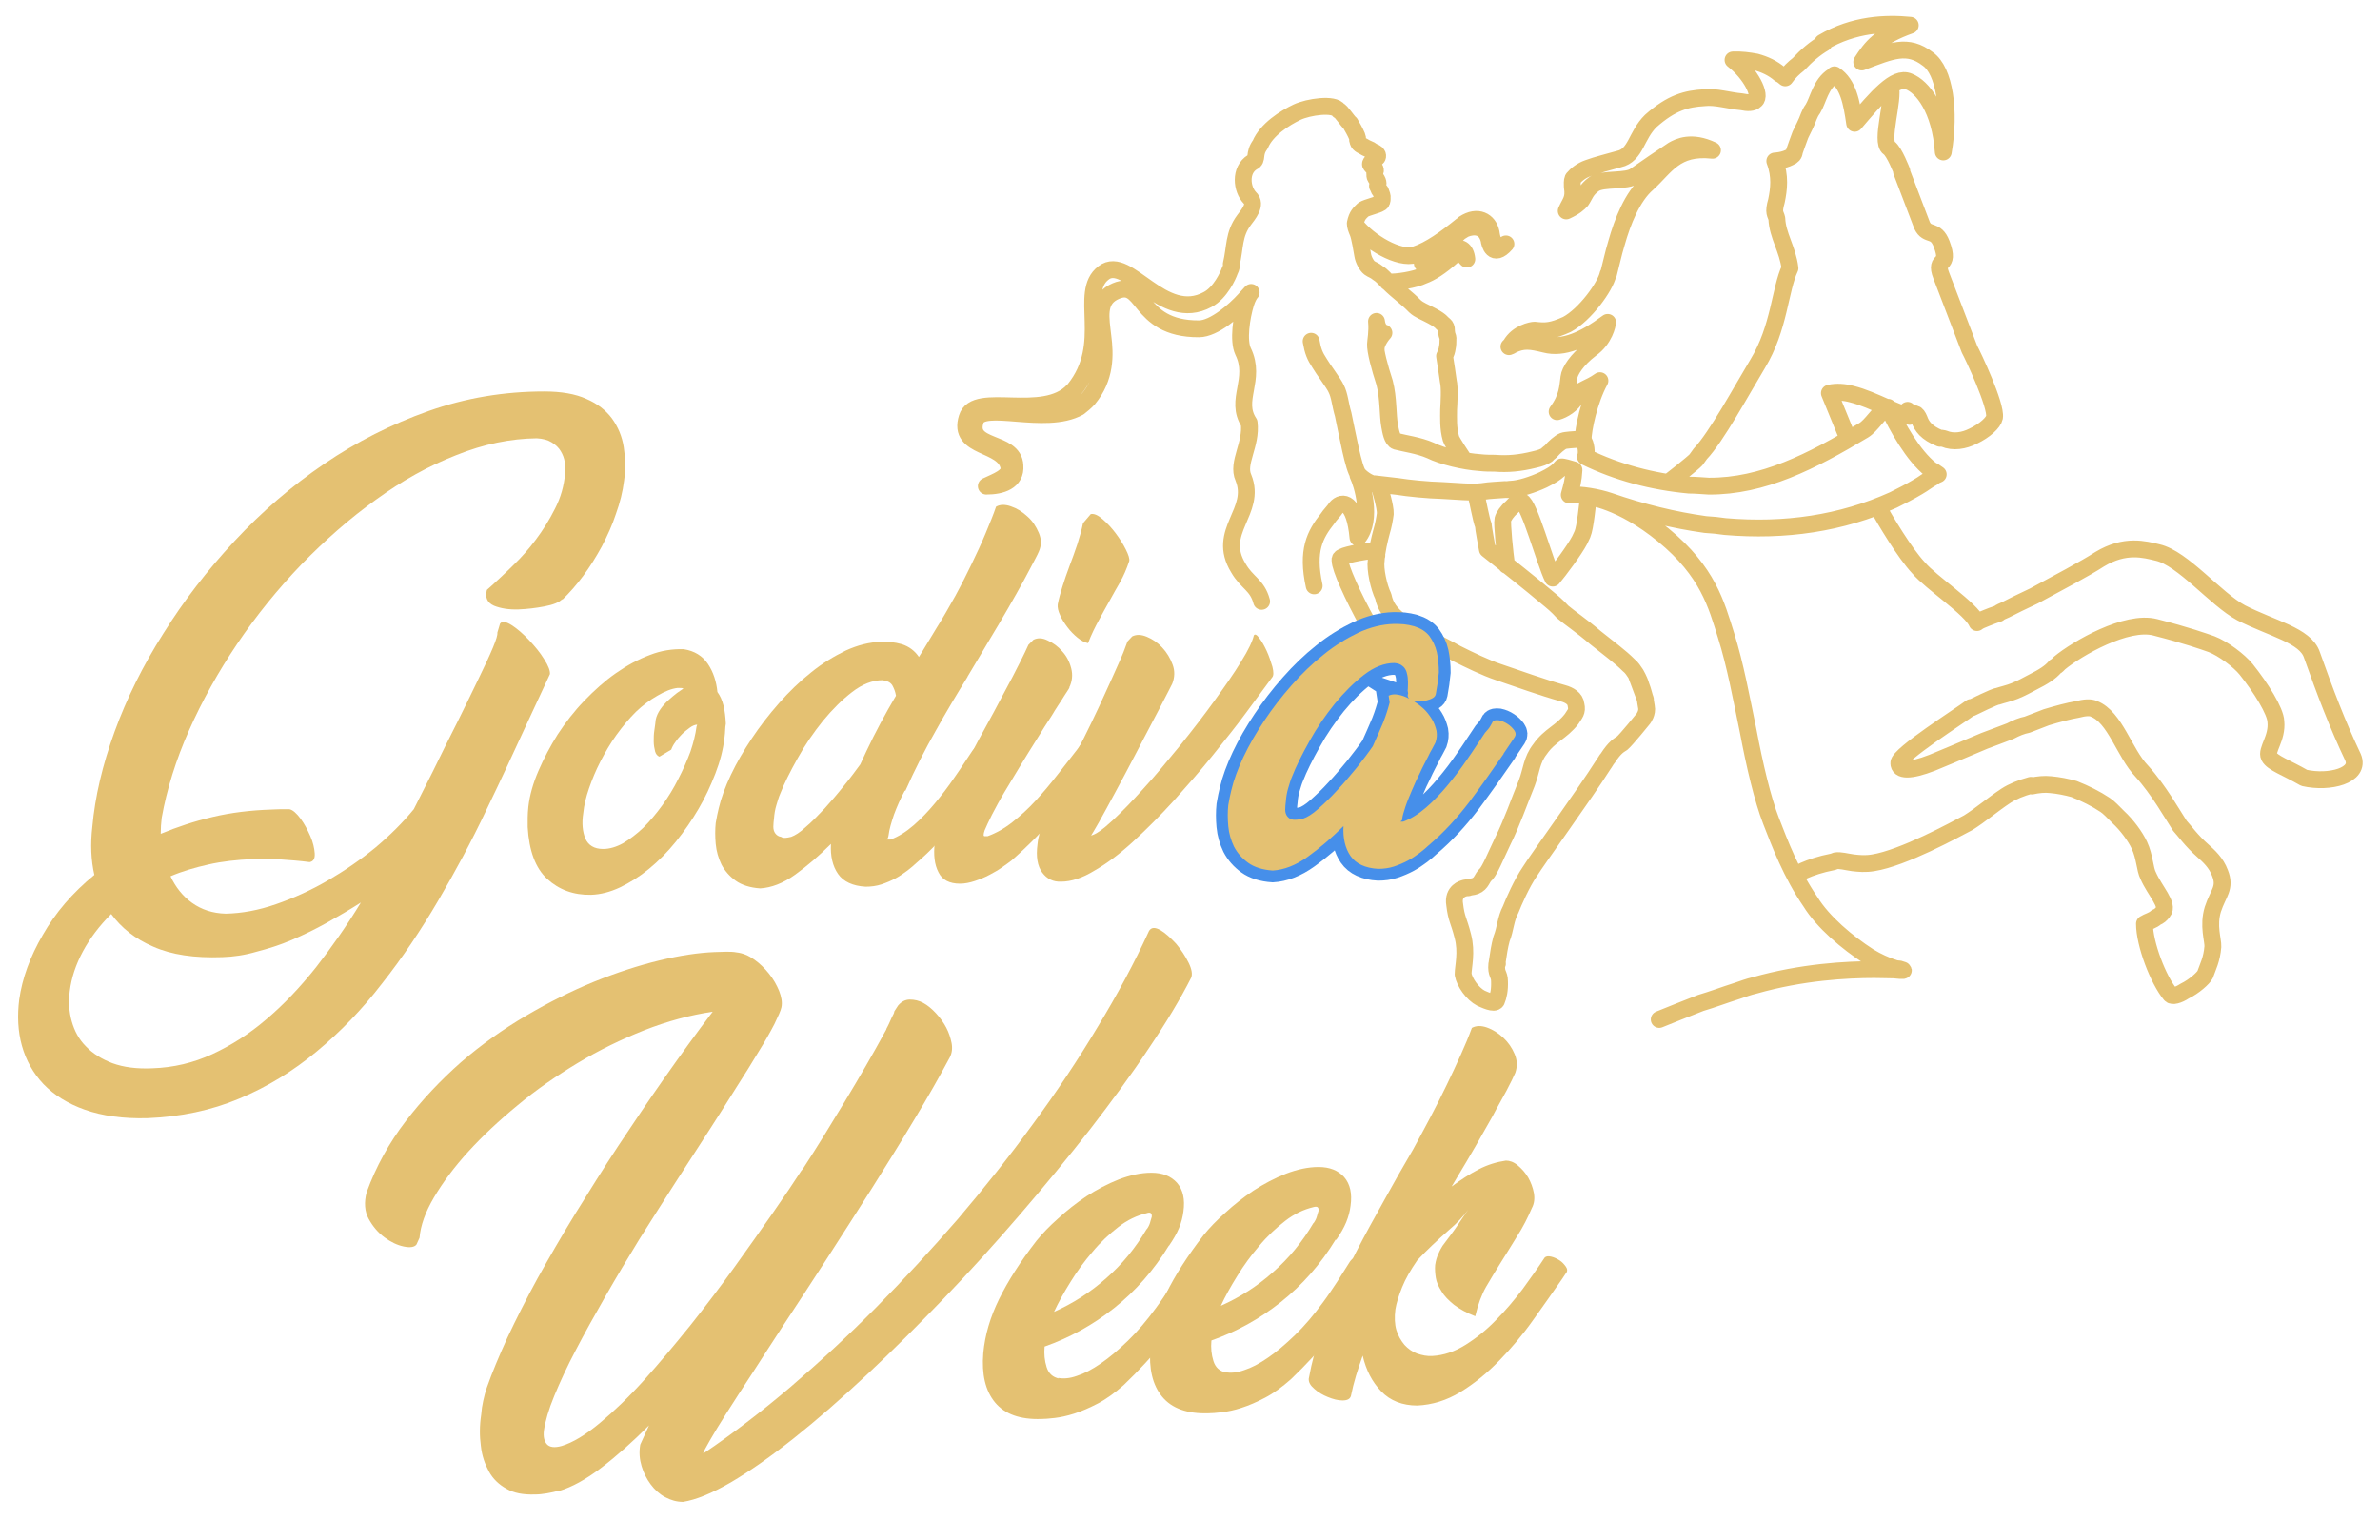 <?xml version="1.0" encoding="utf-8"?>
<!-- Generator: Adobe Illustrator 24.2.1, SVG Export Plug-In . SVG Version: 6.00 Build 0)  -->
<svg version="1.1" xmlns="http://www.w3.org/2000/svg" xmlns:xlink="http://www.w3.org/1999/xlink" x="0px" y="0px"
	 viewBox="0 0 706.3 457.2" style="enable-background:new 0 0 706.3 457.2;" xml:space="preserve">
<style type="text/css">
	.st0{fill:none;stroke:#e4c172;stroke-width:5;stroke-linecap:round;stroke-linejoin:round;stroke-miterlimit:10;}
	.st1{display:none;fill:#231F20;stroke:#6263AD;stroke-width:7;stroke-miterlimit:10;}
	.st2{fill:#231F20;stroke:#468fea;stroke-width:7;stroke-miterlimit:10;}
	.st3{display:none;}
	.st4{display:inline;fill:#231F20;stroke:#FFFFFF;stroke-width:8;stroke-miterlimit:10;}
	.st5{fill:#e4c172;}
	.st6{display:inline;}
</style>
<g id="Layer_1">
	<g>
		<path class="st0" d="M369.3,89c-2.8,3.1-9,8.6-13.5,8.6c-19,0.1-15.8-15.9-25.5-10.8c-4.7,2.6-3.6,7.7-3,13.1
			c0.7,5.4,0.9,12.2-4.3,18.5c-0.8,0.9-1.9,1.8-2.8,2.5c-10.1,5.6-28.7-2.1-30.7,3.8c-2.9,8.8,11.4,5.9,11.7,13.5
			c0.4,4.7-4,6.1-8.5,6.1c2.9-1.4,7.2-2.8,6.7-5.7c-1.4-7.4-15.4-5.2-12.4-14.6c2.4-8,22.7,1.3,31.4-8l0,0c0,0,0.2-0.1,0.4-0.4
			c11-13.6,1-28.8,8.7-34.6c7.2-5.6,17.5,15.2,30.9,7.9c3.8-2,6.1-7.2,6.5-8.4c0.3-0.7,0.5-1,0.5-1.6 M369.3,89c1.2-1.3,2-2.2,2-2.2
			c-0.4,0.4-1.1,1.6-1.6,3.2 M466.9,212.7 M469,185.8 M444.3,285.6L444.3,285.6c0.1,0.3,0.2,0.5-0.1,0.6c-0.3,3,0.8,2.8,0.8,5.1
			c0.1,2.5-0.3,4.4-0.9,5.8c-0.7,1.1-3.6-0.4-4.6-0.8c-2.5-1.3-4.9-4.7-5.3-7.1c0-2.3,1.2-6.5-0.1-11.4c-1.2-4.7-1.9-5-2.4-9.3
			c-0.7-4,2.7-4.8,2.7-4.8s0.5-0.2,1.3-0.2l0,0c0.7-0.3,1.3-0.2,2.1-0.5c2-0.8,1.9-2.4,3.2-3.5c1.2-1.3,2.8-5.3,5-9.9
			c2.6-5.2,4.9-11.8,7.1-17.2c1.4-3.7,1.4-6.8,3.9-10c2.9-4.2,6.3-5,9.4-9c0.9-1.5,1.8-2.1,1.3-4.2c-0.2-1.9-2-2.9-3.8-3.4
			c-6.4-1.8-13-4.2-19.2-6.3c-3.9-1.3-8.8-3.7-12.4-5.5c-5.4-3.1-11.9-5.7-16.7-9.6c-2.8-2.1-4.5-4.3-5.1-7.4
			c-1.3-2.6-2.5-8.1-2.1-10.6c0.1-2.6,1-6.4,1.6-8.6c0.5-1.6,0.9-3.7,1.1-5.3c0.1-2-1.5-7.3-1.9-8.5 M437.9,146.2
			c0.7,2.6,1.6,8,2.3,9.7c0,0.8,1,6.1,1.2,7.2c5.8,4.6,12.9,10.2,17.5,14.1l0,0c1.7,1.4,3.3,2.7,4.8,4.4c2.1,1.8,5.6,4.1,9.8,7.7
			c4.1,3.3,7.2,5.5,9.9,8.2c0.8,0.6,1.5,1.7,2.1,2.6l2.8,7.5c0,0.8,0.2,1.3,0.3,2.2c0.4,1.8-0.9,3.5-0.9,3.5s-5,6.2-6.3,7.3
			c-0.9,0.6-2.1,1.1-4.3,4.5c-0.4,0.4-0.7,1.1-1.3,1.9c-5.5,8.7-19.7,28.3-21.8,31.7c-2.4,3.5-4.8,9-5.7,11.3
			c-1.5,2.8-1.5,5.7-2.7,8.7c-0.6,2.2-0.9,4.3-1.3,7 M447.8,102.9c0.3-0.1,0.2-0.3,0.4-0.4l0.1,0.2C448,102.8,448,102.8,447.8,102.9
			z M402.3,66.8c3.9,5,12.9,10.4,17.7,8.8l0,0c4.3-1.4,9-4.8,13.8-8.7c0.2-0.1,0.5-0.2,0.6-0.5l0,0c4.1-2.7,7.4-0.8,8.1,2.6
			c0.2,1.3,0.7,5.7,4.4,3.4c-3.8,4.3-4.9-0.1-5-1.2c-1.1-4.4-4.7-4.2-7-3.3c-0.7,0.3-1.1,0.7-1.6,0.9c-3.4,3-5.2,6.5-11.2,9.4
			c3.7,0,6.2-0.9,9.6-3.9c1.5-1.2,3.3-0.4,3.6,2.6c-1.5-1.7-2.4-2.5-4.1-1c-3.8,3.4-6.6,5.1-8.8,5.9c-2.4,1.2-8,2.1-10.6,1.9
			 M485.5,200.1l2.8,7.5c-0.4-1-0.6-2.3-1.3-4.1C486.9,203,486.3,201.5,485.5,200.1L485.5,200.1z M410.4,196.6 M408.6,164.9
			c-0.5-0.6-1.5-1.2-1.8-1.4c-0.8,0-7,1-8.4,1.8l0,0c-0.5,0.2-0.9,0.6-0.7,1.1c-0.1,2,3.7,10.5,8.3,18.8c0.1,0.3,0.1,0.3,0.2,0.5
			l0,0c1.2,2,2.7,3.5,4,5.1c-1,0.4-8.1,3.2-8.7,3.7 M394.4,196.9 M447.1,167.8c-0.5-3.5-1.4-12.4-1.1-13.6c0.2-0.9,1.3-2.5,2.6-3.6
			l0,0c1-1.2,2.1-1.9,3-1.7c2.2,0.6,6.9,18.1,9.2,22.7c1.8-2.1,6.5-8.4,8-11.3c0.3-0.7,0.5-1,0.8-1.7l0,0c0.9-2.1,1.5-9,1.8-11.1
			c0,0,9.5,0.9,22.2,11.3c13.3,10.9,15.8,20.8,18.6,29.7c2.8,8.9,4.6,18.8,6.6,28.5c1.9,10.1,4.3,20.3,6.8,26.7
			c2.6,6.7,6,15.7,11.7,24c3.7,6,10.9,12.1,17.3,16.2l0,0c2.6,1.6,5,2.6,7,3.3l0.3,0.7c-1.4,0-3.5-0.1-5.7-0.1
			c-8.2,0-21.4,0.7-35.5,4.7c-1.8,0.4-3.3,1-5.1,1.6c-3.8,1.2-7.5,2.6-10.9,3.6c-4.6,1.8-8.6,3.4-12.3,4.9 M561.7,287.2
			c0.7,0.3,1.3,0.4,1.9,0.4c2.2,0.6,1.4,0.6-1.6,0.3L561.7,287.2L561.7,287.2z M586.7,184.8c-1.7-4.1-13.7-11.9-17.3-16.2l0,0
			c-4.3-4.6-9.8-14-12.2-18.2 M390,173.9c-2.3-10.5,0.2-15.2,4-20c0.7-1.1,1.8-2.1,2.5-3.2c1.8-2.1,5.5-2.1,6.5,8.9
			c4.5-5.4,1.2-16.1,0-18.5 M369.7,90c-1.3,4.2-2.3,11.1-0.8,14.3c4.1,8.4-2.7,14.4,1.8,21.2c0.8,6.5-3.7,11.9-1.7,16.3
			c4.1,10.1-8.2,15.9-1.5,26.8c2.5,4.4,5.6,5,6.9,9.9 M389.1,101.3c0.5,2.9,1.1,4.4,2.5,6.5l0,0c0.9,1.6,4.3,6.1,4.9,7.5
			c1.1,2.1,1.2,4.7,2.1,7.7c1.2,5.5,3.1,16.4,4.6,17.9c1.1,1.3,3.7,2.9,4.7,2.7c1.2,0.1,3.9,0.5,6.9,0.8c3,0.5,9,1.1,13.3,1.2
			c4.1,0.2,8.5,0.7,11.8,0.3c2.4-0.4,4.7-0.4,6.9-0.6c0.6,0.1,1.1-0.1,1.7-0.1c2.5-0.1,6.3-1.3,9.5-2.8c2.4-1.2,3.5-1.9,4.6-2.9
			c0.2-0.3,0.4-0.4,0.8-0.9c0.2-0.1,2.5,0.5,3.7,0.9c-0.2,3.2-0.6,4.5-1.4,7.4c3.6-0.2,8.5,0.7,11.8,1.8c9.8,3.4,19.3,5.7,28.6,7
			c2,0.1,3.8,0.3,5.9,0.6c17.7,1.5,34.4-0.9,49.9-7.9c2.4-1.2,4.8-2.4,7.3-3.9c1.6-0.9,2.9-2,4.6-2.9c0.4-0.4,0.9-0.6,1.4-0.8
			c-0.8-0.6-1.6-1.1-2.2-1.4l0,0c-5.3-4.2-10-12.7-12.7-18.5 M560,121c-2.5,1.5-4.6,5.3-6.9,6.7l0,0c-15.5,9.3-30,16.7-46,16.6l0,0
			c-2-0.1-3.8-0.3-5.8-0.3l0,0c-10.9-1-21.4-3.8-30.8-8.4c0.5-1,0.2-4-0.7-4.9c-0.3-0.7-1-0.5-1.5-0.3c-1.1,0.1-3.6,0.2-4.4,0.5
			c-1,0.4-2.7,1.9-3.7,3.1l0,0c-0.4,0.4-0.9,0.6-1.1,1c-0.9,0.6-1.9,1-3.7,1.4c-4.4,1.1-8,1.4-11.8,1.1l0,0c-1.4,0-2.9,0-4.6-0.2
			c-4.4-0.3-10.9-1.8-14.5-3.6c-3.4-1.5-7.9-2.1-10.1-2.7c-1.3-0.4-1.7-3-2-4.6c-0.6-3.2-0.3-8.2-1.5-12.8
			c-1.5-4.6-2.8-9.5-2.7-11.5c0-0.8,0.6-3.6,0.3-6.7c0.2,1.9,1.2,3.2,2.2,3.4c-0.4,0.4-2.5,3-2.3,4.9 M434.6,136.7
			c-0.7-1.1-3.7-5.5-4-6.5c-0.9-3.1-0.7-6.3-0.7-8.6c0.1-2,0.4-6.4-0.1-8.5c-0.2-1.3-0.8-5.8-1.1-7.4l0,0c0.5-0.9,0.7-1.7,0.8-2.4
			c0.2-0.9,0.2-1.8,0.2-2.4c0.1-0.6-0.1-1.1-0.3-1.6c-0.3-1.6,0-1.4-0.3-2.2c-0.2-0.5-0.5-0.6-1-1.1c0,0-0.3-0.2-0.4-0.4l0,0
			c-0.4-0.4-1.2-1-2.7-1.8c-2.2-1.2-3.8-1.7-5.1-2.9c-2.4-2.5-5.1-4.3-7.8-7c-0.9-0.8-1.9-2.1-3.1-2.8c-1.2-1-1.8-1-2.6-1.6
			c-0.8-0.6-1.8-2.4-2-3.8c-0.2-1.3-0.9-5.4-1.4-6.6c-0.5-1.2-0.8-2-0.8-2.8c0.5-2.5,1.4-3.1,2.4-4.1c1.2-0.7,4.1-1.3,5-1.9
			c0.5-0.2,0.6-0.8,0.6-1.4c0.1-0.6-0.2-1.3-0.5-2.1c-0.4-0.4-0.5-0.6-0.8-1.4c-0.4-0.4,0.4-0.4-0.1-1.7c-0.1-0.3-0.6-0.9-0.7-1.2
			c-0.1-0.2-0.1-0.2-0.1-1.1c-0.2-0.5,0.4-0.4,0.1-1.2c-0.2-0.5-0.8-0.6-0.9-0.8c-0.4-0.4-0.8-0.6-0.2-1.3c0.1-0.6,2.2-0.9,1.8-2.1
			c-0.3-0.7-0.9-0.8-1.6-1.1c-0.4-0.4-0.4-0.4-1.8-1c-1.1-0.7-2.1-0.9-2.4-1.9c-0.3-0.7,0.1-0.6-0.3-1.6c-0.5-1.2-1.3-2.6-2-3.8
			c-0.8-0.6-2.8-3.8-3.4-3.8c-1.3-2.2-9-1.1-12.4,0.5c-3.6,1.7-9.1,5.2-10.9,9.6c-2.1,2.8-0.6,4.5-2.3,5.2
			c-3.9,2.4-3.2,8.1-0.8,10.6c2.2,2-0.6,5.1-1.7,6.6c-3.2,4.3-2.6,8.1-3.8,13.1l0,0 M469.8,130.6c0-3.1,1.8-11.8,5-17.6
			c-3.3,2.4-6.1,2.6-7,4.7c-1.1,2.4-3.9,4-5.7,4.5c3.2-4.3,3.1-7.5,3.5-10.2c0.2-1.8,2.3-5.2,6.5-8.4c4.2-3,4.9-7.3,5-7.9
			c-7.1,5.3-13.2,7.9-18.6,6.5c-4.1-1-6.5-1.5-10.1,0.4l-0.1-0.2l0,0c2-3.6,6.3-4.4,7.1-4.4c3.3,0.4,5.2,0.3,9.6-1.7
			c5.4-2.9,11.4-11.2,12.2-14.9c0.2-0.1,0.2-0.3,0.2-0.3l0,0c0.7-2.6,1.3-5.6,2.3-8.9c1.8-6.4,4.7-13.8,9.2-17.7
			c5.5-5,8.3-11.1,19.3-9.9c-6.3-3-10.1-1-11.7-0.1c-4.1,2.7-7.7,5.2-11.3,7.7c-2.4,1.8-9.4,0.7-11.9,2.3c-0.2,0.1-0.2,0.1-0.2,0.1
			c-2.5,1.8-2.7,3.3-3.8,4.9c-0.8,0.9-1.9,1.9-4.5,3.1c1.2-2.7,2.4-3.5,1.8-7.2c0-0.8-0.1-1.7,0.2-2.4l0,0c1-1.2,2.5-2.4,4.5-3.1
			l0,0c2.7-1,6.1-1.8,9.2-2.7c5-1.1,5-7,9.4-11.3c6.2-5.5,10.6-6.6,15.9-6.9c3.3-0.4,7.4,0.9,11,1.2l0,0c1.9,0.4,3.3,0.4,4.1-0.4
			c2-1.4-1.4-8-6.6-12c2.5-0.1,4.6,0.2,6.8,0.6l0,0c2.6,0.7,5,1.8,7.1,3.6l0,0c0.7,0.3,1.1,0.7,1.6,1.1c1.1-1.6,2.6-3,3.9-4l0,0
			c2.4-2.6,5-4.8,7.6-6.3 M540.9,12.6L540.9,12.6c9.3-5.5,18.9-5.8,26-5.1c-9,3.2-11.5,6.4-14.4,10.9c8.9-3.4,13.6-5.5,19.6-0.9
			c5,3.5,6.7,15.4,4.6,27.6c-0.9-12.8-6.2-19.3-10.2-20.9c-4.1-1.8-9.6,4.8-16.1,12.4c-0.9-6.2-1.9-11.7-6-14.4c0,0-0.2,0.3-0.4,0.4
			c-3.7,2.3-4.4,7.1-6,9.7c-0.6,0.8-0.9,1.5-1.2,2.2c-0.7,2-1.7,3.8-2.5,5.5c-0.7,2-1.4,3.7-1.8,5c0,0.8-0.6,1.4-1.4,1.7
			c-1.9,1-4.4,1.1-4.4,1.1c1.7,4.5,1.2,8.4,0.5,11.8 M561,25.6c1.2,3.8-3.1,16.5-0.4,18.3c1.6,1.1,3.8,6.9,3.8,6.9 M584.5,103.7
			l-8.4-21.9c-2.2-5.7,2.9-2,0.1-9.4c-1.8-4.7-4.2-2.1-5.8-5.5l-6.1-16 M584.5,103.7c0.9,1.6,8,16.6,7.4,20.2
			c-0.3,1.5-2.8,3.9-6.4,5.6c-2.6,1.3-5.8,1.9-8.6,0.7c-0.6-0.1-0.9-0.2-1.2-0.1c-4-1.6-5.4-3.6-6.1-5.6c-0.8-2-1.7-2.2-2.9-0.9
			c-0.3,0.1-6.3-2.4-6.7-2.6c-3.8-1.7-7.2-3.2-10.4-4c-2.2-0.6-4.6-0.8-6.7-0.3l5.6,13.7 M527.2,59.6c-1.1,3.8-0.2,3.8,0.1,5.3
			c0.2,5,3.2,9,3.9,14.7c-3,6.3-3.1,17.7-9.6,28.4c-4.7,7.8-12.3,21.8-17,26.7l-1.3,1.8c-0.8,0.9-7.8,6.5-8.3,6.7 M561.1,115.4
			 M566.1,121.8L566.1,121.8 M586.7,184.8c0.6-0.5,1.4-0.8,2.9-1.4l0,0c1-0.4,2-0.8,3.5-1.3c0.4-0.4,1.2-0.7,2.1-1.1l0,0
			c1.9-1,5-2.5,8.4-4.1l0,0c6.8-3.7,15.2-8.1,19.5-10.9c7.6-4.6,13.4-2.9,17.2-2c7.5,1.7,17.3,13.9,24.8,17.9
			c9.2,4.7,19.1,6.7,21,12.5c3.9,11,7.6,20.7,12.2,30.4c2.3,5.4-7,7.8-14.5,6.1c-5.4-3.1-9.4-4.4-10.4-6.3c-1-1.9,2.5-5.5,2-10.4
			c-0.1-3.1-4.4-10-8.8-15.5c-2.1-2.6-6.9-6.2-10.3-7.5c-2.3-0.8-7.3-2.6-16.7-5c-8.5-2.2-23.2,6.3-28.4,10.6
			c-0.4,0.4-0.8,0.9-1.3,1.1c-1.4,1.7-3.7,3.1-6.5,4.5c-1.9,1-3.5,1.9-5.5,2.7c-1.7,0.7-3.6,1.1-5.1,1.6l0,0
			c-0.6-0.1-7.5,3.3-7.7,3.4 M532.7,259.8c0,0,3.6-2.5,11.3-4l0,0c0.3-0.1,0.5-0.2,0.8-0.3c1.3-0.2,3,0.3,5.1,0.6
			c1.8,0.2,3.6,0.4,6,0c8.9-1.4,24.2-9.8,28.2-11.9c3.7-2.3,7.1-5.3,11.2-8c2-1.3,4.5-2.3,7.4-3.1c0,0,0,0,0.3,0.2
			c1.8-0.4,3.8-0.6,5.5-0.4c2.4,0.2,4.8,0.7,7,1.3c3.3,1.3,6.5,2.9,9.2,4.7c1.1,0.7,2.5,2.2,3.9,3.6c2.6,2.4,5.1,5.8,6.3,8.4
			c1.6,3.4,1.6,7.1,2.6,9c2,4.6,6.2,8.7,4.4,10.8c-0.6,0.8-1.2,1.3-2,1.6c-1.1,1-2.4,1.2-3.5,1.9c0,6,4.1,16.7,7.7,21
			c0.5,0.7,2.4,0.2,4.2-1c2.9-1.4,5.6-3.9,6.1-4.9c0.8-2.3,2-4.5,2.3-8.3c0.1-2-1.5-6.2,0-11.1c1.6-4.9,3.9-6.3,2.1-10.8
			c-1.1-3-3.3-5-5.1-6.6c-3.4-3-5.4-5.9-6.8-7.4c-2.1-3.2-6.3-10.7-11.3-16.2c-5.2-5.4-7.9-16.1-14.2-18.5c-1-0.5-2.7-0.4-5,0.2
			c-2.4,0.4-5.8,1.3-9.1,2.3l0,0c-2,0.8-3.7,1.4-5.7,2.2c-1.6,0.3-3.3,1-5,1.9l0,0c-2.7,1-5.2,2-7.7,2.9l0,0c-7.1,3-13,5.5-15.5,6.5
			c-6.7,2.6-9.9,2.4-9.9,0.1c-0.1-2.5,18.5-14.3,21.4-16.5"/>
	</g>
	<g>
		<path class="st1" d="M148.4,185.1c0.6-0.8,1.8-0.6,3.5,0.5c1.7,1.1,3.4,2.6,5.1,4.4c1.7,1.8,3.3,3.7,4.5,5.7
			c1.3,2,1.8,3.5,1.7,4.4l-6.1,13.1c-4.1,8.9-8.3,18-12.8,27.3c-4.4,9.3-9.2,18.2-14.3,26.9c-5.1,8.7-10.6,16.9-16.6,24.5
			c-5.9,7.7-12.4,14.4-19.4,20.2c-7,5.8-14.6,10.5-23,14c-8.3,3.5-17.4,5.4-27.2,5.8c-7.3,0.2-13.5-0.7-18.6-2.5
			c-5.1-1.8-9.2-4.4-12.3-7.6c-3.1-3.3-5.2-7.1-6.4-11.4c-1.2-4.3-1.4-8.9-0.8-13.7c0.9-6.3,3.2-12.7,7-19.2
			c3.7-6.5,8.8-12.5,15.3-17.8c-1-4.4-1.2-9.1-0.6-14.3c0.8-8.9,3-18.3,6.6-28.2c3.6-9.9,8.4-19.6,14.5-29.2
			c6-9.6,13-18.7,21.1-27.4c8.1-8.7,16.9-16.3,26.6-22.9c9.7-6.6,20-11.8,31-15.7c11-3.9,22.5-5.8,34.3-5.8c5,0,9.2,0.7,12.5,2.2
			c3.3,1.4,5.8,3.4,7.6,5.8c1.8,2.5,3,5.3,3.5,8.5c0.5,3.2,0.6,6.5,0.1,10c-0.4,3.2-1.2,6.5-2.4,9.8c-1.1,3.4-2.6,6.6-4.2,9.7
			c-1.7,3.1-3.5,6-5.5,8.7c-2,2.7-4.1,5.1-6.3,7.2l0.1-0.3c-0.9,1-2.7,1.7-5.3,2.2c-2.6,0.5-5.2,0.8-7.7,0.9
			c-2.9,0.1-5.3-0.3-7.3-1.1c-2-0.9-2.7-2.4-2.1-4.7l1.9-1.7c1.7-1.6,3.7-3.4,6-5.7c2.3-2.2,4.5-4.7,6.6-7.5c2.1-2.8,4-5.8,5.7-9.2
			c1.7-3.3,2.7-6.8,3-10.5c0.1-1.1,0.1-2.3-0.1-3.4c-0.2-1.2-0.6-2.2-1.2-3.2c-0.6-1-1.5-1.9-2.7-2.6c-1.1-0.7-2.6-1.1-4.4-1.2
			c-7.8,0.1-15.7,1.7-23.9,5c-8.2,3.2-16.1,7.6-23.8,13.2c-7.7,5.5-15.1,12-22.2,19.3c-7,7.3-13.4,15.2-19,23.5
			c-5.6,8.3-10.4,16.9-14.3,25.7c-3.9,8.8-6.6,17.5-8.1,25.9c-0.2,1.6-0.3,3.2-0.3,4.8c4.8-2,9.9-3.7,15.4-5
			c5.5-1.3,11.3-2,17.4-2.2c0.7,0,1.6-0.1,2.7-0.1c1,0,1.9,0,2.7,0c1,0.2,2.1,1.2,3.3,2.8c1.2,1.6,2.1,3.4,2.9,5.2
			c0.8,1.8,1.2,3.6,1.3,5.1c0.1,1.6-0.4,2.4-1.5,2.6c-3-0.4-5.9-0.6-8.7-0.8c-2.8-0.2-5.5-0.2-8.1-0.1c-4.8,0.2-9.2,0.7-13.2,1.6
			c-4,0.9-7.8,2-11.3,3.5c1.5,3.2,3.6,5.9,6.4,7.9s6.1,3.1,10,3.2c4.8-0.1,9.7-1,14.9-2.8c5.2-1.8,10.3-4.1,15.3-7
			c5-2.9,9.8-6.2,14.2-9.8c4.4-3.7,8.2-7.5,11.4-11.4l5.6-11.1c2.6-5.3,5.1-10.4,7.5-15.1c2.4-4.8,4.4-9,6.2-12.7
			c1.8-3.7,3.2-6.7,4.2-9.1c1-2.4,1.4-3.8,1.3-4.4L148.4,185.1z M66,284.1c-8.3,0.3-15.1-0.7-20.5-3.1c-5.4-2.3-9.5-5.6-12.5-9.7
			c-3.5,3.5-6.3,7.2-8.4,11.1c-2.1,3.9-3.4,7.8-3.9,11.8c-0.4,3.2-0.2,6.2,0.6,9c0.8,2.8,2.1,5.3,4.2,7.4c2,2.1,4.7,3.8,7.9,5
			c3.3,1.2,7.2,1.7,11.8,1.5c6.2-0.2,12.2-1.6,17.8-4.2c5.6-2.6,11-6,16.1-10.4c5.1-4.3,10-9.5,14.7-15.4
			c4.6-5.9,9.1-12.3,13.3-19.2c-3.3,2.1-6.7,4.1-10.1,6c-3.4,1.9-6.9,3.6-10.4,5.1c-3.5,1.5-7,2.6-10.5,3.5
			C72.7,283.5,69.3,284,66,284.1z"/>
		<path class="st1" d="M202.9,192.7c3.2,0.5,5.6,2,7.2,4.4c1.6,2.4,2.5,5.2,2.8,8.3c0.8,1.1,1.4,2.4,1.8,4c0.4,1.6,0.6,3.4,0.7,5.4
			c-0.1,0.6-0.2,1.3-0.2,1.9c0,0.6-0.1,1.4-0.2,2.3c-0.4,3.5-1.3,7-2.7,10.6c-1.4,3.6-3,7.1-5,10.5c-2,3.4-4.2,6.6-6.7,9.7
			c-2.5,3.1-5.2,5.8-8,8.1c-2.8,2.3-5.7,4.1-8.6,5.5c-3,1.4-5.8,2.1-8.6,2.2c-5.2,0.1-9.5-1.5-13-4.7c-3.5-3.2-5.4-8.4-5.8-15.4
			c0-0.9,0-1.8,0-2.8c0-1,0.1-2.1,0.2-3.2c0.4-3.5,1.4-7,3-10.7c1.6-3.7,3.5-7.3,5.7-10.8c2.3-3.5,4.9-6.9,7.9-10
			c3-3.1,6.1-5.9,9.4-8.2c3.3-2.3,6.6-4.1,10.1-5.4C196.2,193.1,199.6,192.6,202.9,192.7z M195.7,224.6c-0.6-0.2-1.1-0.8-1.3-1.6
			c-0.2-0.9-0.4-1.8-0.4-2.9c0-1.1,0-2.2,0.2-3.4c0.2-1.2,0.3-2.3,0.4-3.1c0.2-1,0.7-2.1,1.4-3.1c0.7-1,1.5-1.9,2.4-2.7
			c0.9-0.8,1.7-1.5,2.5-2.1c0.8-0.6,1.5-1,1.9-1.3c-0.2-0.2-0.8-0.2-1.7-0.2c-1.8,0.2-3.8,1-6,2.3c-2.3,1.3-4.4,2.9-6.4,4.8
			c-2.1,2.1-4,4.4-5.8,6.9c-1.8,2.5-3.3,5.1-4.7,7.8c-1.4,2.7-2.5,5.4-3.4,8c-0.9,2.6-1.5,5.1-1.7,7.3c-0.5,3.1-0.2,5.6,0.6,7.6
			c0.9,2,2.6,3.1,5.3,3.1c1.9,0,3.9-0.6,5.9-1.7c2-1.2,4-2.7,6-4.6c1.9-1.9,3.8-4.1,5.6-6.6c1.8-2.5,3.4-5.1,4.8-7.9
			c1.4-2.7,2.6-5.4,3.6-8.1c0.9-2.7,1.5-5.1,1.8-7.4l0.2-0.6c-0.6,0-1.4,0.3-2.2,0.9c-0.8,0.6-1.6,1.2-2.3,1.9
			c-0.7,0.7-1.4,1.5-2,2.4c-0.6,0.8-1,1.6-1.2,2.2L195.7,224.6z"/>
		<path class="st1" d="M268.5,234.7c-1.3,2.4-2.3,4.7-3.2,7.1c-0.8,2.4-1.4,4.4-1.6,6.1c-0.1,0.7-0.3,1.2-0.6,1.3l1.2,0
			c2.4-0.9,4.6-2.3,6.8-4.2c2.2-1.9,4.3-4.1,6.3-6.5c2-2.4,4-5,5.9-7.8c1.9-2.7,3.6-5.4,5.3-7.9c0.6-0.7,1.1-1.2,1.4-1.7
			c0.3-0.5,0.6-1,0.9-1.6c0.3-0.4,0.9-0.5,1.8-0.4c0.9,0.2,1.7,0.5,2.6,1.1c0.8,0.5,1.5,1.2,2,1.9c0.5,0.7,0.5,1.4,0.1,2l-3.3,4.9
			l0,0.1c-3.3,4.8-6.7,9.6-10.2,14.3c-3.6,4.7-7.5,9-12,12.8c-0.7,0.7-1.6,1.4-2.6,2.2c-1.1,0.8-2.2,1.6-3.5,2.3
			c-1.3,0.7-2.7,1.3-4.2,1.8c-1.5,0.5-3.1,0.7-4.7,0.7c-3.8-0.2-6.6-1.5-8.2-3.8c-1.6-2.3-2.3-5.3-2.1-8.9c-3.5,3.5-7,6.5-10.6,9.1
			c-3.6,2.6-7.1,3.9-10.4,4.1c-3-0.2-5.5-1-7.3-2.3c-1.8-1.3-3.2-2.9-4.2-4.8c-0.9-1.9-1.5-3.9-1.7-6.1c-0.2-2.2-0.2-4.3,0-6.2
			c0.3-1.8,0.6-3.2,0.9-4.4c0.7-3,1.9-6.3,3.6-9.9c1.7-3.6,3.8-7.2,6.2-10.8c2.4-3.6,5.1-7.1,8.1-10.5c3-3.4,6.1-6.4,9.5-9.1
			c3.3-2.7,6.8-4.8,10.3-6.5c3.5-1.6,7-2.5,10.5-2.6c1,0,2,0,3,0.1c1,0.1,2,0.3,3.1,0.6c2.2,0.7,3.9,2,5.1,3.8l1-1.6l4.3-7.1
			c1.9-3,3.7-6.2,5.5-9.4c1.8-3.3,3.4-6.5,4.9-9.6c1.5-3.1,2.9-6.1,4.1-9c1.2-2.9,2.3-5.5,3.1-7.9c1.2-0.7,2.7-0.7,4.4-0.1
			c1.8,0.6,3.4,1.6,4.9,3c1.5,1.3,2.6,3,3.4,4.9c0.8,1.9,0.8,3.7,0,5.5c-0.4,1-1.3,2.6-2.5,4.9c-1.2,2.3-2.6,4.9-4.2,7.7
			c-1.6,2.9-3.4,5.9-5.2,9c-1.9,3.1-3.6,6.1-5.3,8.9l-4,6.7l0.1-0.1c-3.2,5.2-6.4,10.5-9.5,16.1c-3.2,5.6-6.2,11.5-9,17.8
			L268.5,234.7z M234.8,248.4c1.1-0.4,2.6-1.3,4.3-2.9c1.8-1.5,3.6-3.4,5.6-5.5c1.9-2.1,3.8-4.3,5.7-6.7c1.9-2.3,3.5-4.5,4.9-6.4
			l1.9-4.1c2.6-5.5,5.5-10.9,8.7-16.3c-0.2-1.2-0.6-2.2-1.1-3.1c-0.6-0.9-1.5-1.3-2.9-1.5c-3,0-6,1.2-9,3.5c-3,2.3-5.9,5.2-8.7,8.6
			c-2.8,3.5-5.3,7.1-7.5,11.1c-2.2,3.9-4,7.5-5.2,10.6c-0.4,0.9-0.7,2-1.1,3.3c-0.4,1.3-0.6,2.6-0.7,3.9c-0.1,0.9-0.2,1.7-0.2,2.5
			c0,0.8,0.2,1.5,0.6,2c0.4,0.5,0.9,0.9,1.7,1C232.5,248.9,233.5,248.7,234.8,248.4z"/>
		<path class="st1" d="M306.7,189.9c1.2-0.6,2.6-0.6,4.2,0.2c1.6,0.7,3.1,1.8,4.3,3.2c1.3,1.4,2.2,3.1,2.7,5.1
			c0.5,1.9,0.3,3.9-0.6,5.7c0.2-0.2,0.1,0-0.2,0.5c-0.3,0.5-0.7,1.1-1.3,2c-0.5,0.8-1.1,1.8-1.8,2.8c-0.7,1.1-1.3,2-1.8,2.9
			c-1.4,2.1-2.9,4.5-4.5,7.1c-1.6,2.6-3.3,5.2-4.9,7.9c-1.6,2.7-3.2,5.3-4.7,7.8c-1.5,2.5-2.7,4.8-3.7,6.7c-1,2-1.7,3.5-2.2,4.7
			c-0.4,1.2-0.4,1.8,0.1,1.7l0.8,0c2.5-0.9,5-2.3,7.4-4.2c2.4-1.9,4.7-4,6.9-6.4c2.2-2.4,4.3-4.9,6.4-7.6c2.1-2.7,4.1-5.2,6-7.7
			l2.1-3c0.5-0.5,1.1-0.6,1.9-0.4c0.8,0.3,1.6,0.7,2.3,1.4c0.7,0.7,1.2,1.4,1.6,2.2c0.3,0.8,0.3,1.5-0.2,2.1l0.1-0.2
			c-3.8,5.3-8.1,10.8-12.9,16.3c-4.8,5.5-9.6,10.4-14.5,14.7c-0.8,0.6-1.7,1.3-2.9,2.1c-1.1,0.8-2.4,1.5-3.7,2.2
			c-1.3,0.7-2.8,1.3-4.3,1.8c-1.5,0.5-3,0.8-4.4,0.8c-3.1,0-5.3-1.1-6.4-3.4c-1.2-2.3-1.5-5.2-1.1-8.8c0.5-2.7,1.2-5.5,2.4-8.2
			l-0.1,0.1c1.5-4.1,3.6-8.8,6.4-14.2c2.8-5.4,5.7-10.8,8.7-16.2c2-3.7,3.8-7.2,5.7-10.7c1.8-3.5,3.4-6.6,4.7-9.5L306.7,189.9z
			 M323.7,152.6c1-0.2,2.1,0.3,3.5,1.5c1.4,1.2,2.7,2.6,3.9,4.2c1.2,1.6,2.2,3.2,3,4.8c0.8,1.6,1.2,2.8,1,3.5
			c-0.8,2.4-1.7,4.4-2.7,6.2c-1,1.8-2.1,3.6-3.1,5.5c-1.1,1.9-2.1,3.8-3.2,5.8s-2.2,4.2-3.2,6.8c-1-0.2-2-0.7-3.1-1.6
			c-1.1-0.9-2.1-1.9-3-3.1c-0.9-1.2-1.7-2.4-2.2-3.6c-0.6-1.3-0.8-2.3-0.7-3.2c0.3-1.6,0.8-3.4,1.4-5.3c0.6-1.9,1.3-4,2.1-6.1
			c0.8-2.1,1.6-4.3,2.3-6.4c0.7-2.2,1.3-4.3,1.7-6.3L323.7,152.6z"/>
		<path class="st1" d="M336,188.9c1.2-0.6,2.6-0.6,4.3,0.1c1.7,0.7,3.2,1.7,4.6,3.2c1.4,1.5,2.4,3.2,3.1,5.1
			c0.7,1.9,0.6,3.8-0.1,5.6c-0.4,0.9-1.2,2.3-2.2,4.3c-1,2-2.2,4.2-3.5,6.7c-1.7,3.3-3.6,6.8-5.6,10.7c-2,3.9-4,7.5-5.8,10.9
			c-1.8,3.4-3.4,6.2-4.7,8.6c-1.3,2.3-2.1,3.6-2.3,3.9c1.3-0.3,3.4-1.7,6.3-4.4c2.8-2.6,6-5.9,9.4-9.7c3.5-3.8,7-8.1,10.7-12.6
			c3.7-4.6,7.1-9,10.2-13.3c3.1-4.3,5.8-8.1,7.9-11.6c2.2-3.5,3.4-6.1,3.8-7.8c0.3-0.5,0.9-0.2,1.6,0.8c0.8,1,1.5,2.3,2.2,3.8
			c0.7,1.5,1.2,3.1,1.7,4.7c0.4,1.6,0.4,2.7-0.1,3.2c-2.1,2.8-4.6,6.2-7.6,10.3c-3,4.1-6.4,8.3-10,12.8c-3.6,4.5-7.5,8.9-11.5,13.4
			c-4,4.4-8,8.4-11.9,12c-3.9,3.6-7.7,6.5-11.5,8.7c-3.7,2.3-7.1,3.4-10.1,3.4c-2.3,0.1-4.2-0.8-5.6-2.7c-1.4-1.9-1.9-4.7-1.4-8.4
			c0.1-1.2,0.4-2.5,0.8-4c0.4-1.5,1-3,1.8-4.6c1-2.4,2.2-5.1,3.8-8.4c1.6-3.2,3.3-6.6,5.1-10.1c1.5-2.9,3-5.9,4.5-9
			c1.5-3.1,2.9-6.1,4.2-9c1.3-2.9,2.6-5.6,3.7-8.2c1.2-2.6,2.1-4.9,2.8-6.9L336,188.9z"/>
		<path class="st2" d="M426.1,206c-0.1,0.5-0.4,0.9-0.9,1.2c-0.5,0.3-1.1,0.5-1.8,0.7c-0.7,0.1-1.5,0.2-2.2,0.3
			c-0.8,0-1.4-0.1-2-0.3c1.1,0.7,2.2,1.5,3.2,2.4c1,0.9,1.8,2,2.5,3.1c0.7,1.1,1.1,2.3,1.4,3.5c0.2,1.2,0.1,2.4-0.3,3.5
			c-0.3,0.6-0.6,1.2-1,1.9c-0.4,0.7-0.8,1.4-1.1,2.1c-0.8,1.6-1.7,3.2-2.5,5c-0.9,1.8-1.7,3.5-2.4,5.2s-1.4,3.3-1.9,4.8
			c-0.5,1.5-0.9,2.8-1,3.8c0,0.2,0,0.3-0.2,0.4c-0.1,0.1-0.2,0.2-0.3,0.3l0.8,0c2.4-0.9,4.6-2.3,6.8-4.2c2.2-1.9,4.3-4.1,6.3-6.5
			c2-2.4,4-5,5.9-7.8c1.9-2.7,3.6-5.4,5.3-7.9c0.6-0.7,1.1-1.2,1.4-1.7c0.3-0.5,0.6-1,0.9-1.6c0.3-0.4,0.9-0.5,1.8-0.4
			c0.9,0.2,1.7,0.5,2.6,1.1c0.8,0.5,1.5,1.2,2,1.9c0.5,0.7,0.5,1.4,0.1,2l-3.3,4.9l0,0.1c-3.3,4.8-6.7,9.6-10.2,14.3
			c-3.6,4.7-7.5,9-12,12.8c-0.7,0.7-1.6,1.4-2.6,2.2c-1.1,0.8-2.2,1.6-3.5,2.3c-1.3,0.7-2.7,1.3-4.2,1.8c-1.5,0.5-3.1,0.7-4.7,0.7
			c-3.8-0.2-6.6-1.5-8.2-3.8c-1.6-2.3-2.3-5.3-2.1-8.9c-3.5,3.5-7,6.5-10.6,9.1c-3.6,2.6-7.1,3.9-10.4,4.1c-3-0.2-5.5-1-7.3-2.3
			c-1.8-1.3-3.2-2.9-4.2-4.8c-0.9-1.9-1.5-3.9-1.7-6.1c-0.2-2.2-0.2-4.3,0-6.2c0.3-1.8,0.6-3.2,0.9-4.4c0.7-3,1.9-6.3,3.6-9.9
			c1.7-3.6,3.8-7.2,6.2-10.8c2.4-3.6,5.1-7.1,8.1-10.5c3-3.4,6.1-6.4,9.5-9.1c3.3-2.7,6.8-4.8,10.3-6.5c3.5-1.6,7-2.5,10.5-2.6
			c1,0,2,0,3,0.1c1,0.1,2,0.3,3.1,0.6c1.9,0.6,3.4,1.5,4.5,2.9c1,1.4,1.8,3,2.2,4.8c0.4,1.9,0.6,3.9,0.6,6
			C426.8,201.8,426.5,203.9,426.1,206z M412.1,206.5c0.8-0.4,1.7-0.5,2.8-0.3c1.1,0.2,2.2,2.9,3.3,1.2c2.1-1.2-0.5-0.8-0.4-1.3
			c0.1-0.2,0.1-0.5,0-0.8c-0.1-0.3,0-0.6,0-1c0-0.8,0.1-1.6,0-2.5c0-0.9-0.2-1.7-0.4-2.4c-0.3-0.8-0.7-1.4-1.3-1.8
			c-0.6-0.5-1.3-0.7-2.3-0.8c-3,0-6,1.2-9,3.5c-3,2.3-5.9,5.2-8.7,8.6c-2.8,3.5-5.3,7.1-7.5,11.1c-2.2,3.9-4,7.5-5.2,10.6
			c-0.4,0.9-0.7,2-1.1,3.3c-0.4,1.3-0.6,2.6-0.7,3.9c-0.1,0.9-0.2,1.7-0.2,2.5c0,0.8,0.2,1.5,0.6,2c0.4,0.5,0.9,0.9,1.7,1
			c0.7,0.1,1.7,0,3-0.3c1.2-0.4,2.7-1.3,4.5-2.9c1.8-1.6,3.7-3.4,5.6-5.5c2-2.1,3.9-4.4,5.8-6.7c1.9-2.4,3.5-4.5,4.8-6.4
			c1.1-2.4,2.1-4.8,3.1-7.1c0.9-2.3,1.5-4.3,1.9-5.9L412.1,206.5z"/>
	</g>
	<g class="st3">
		<path class="st4" d="M266.5,298.5c1-1.2,2.2-1.8,3.5-1.8c1.4,0,2.7,0.3,4,1c1.3,0.7,2.6,1.8,3.8,3.1c1.2,1.3,2.2,2.7,3,4.2
			c0.8,1.5,1.3,3.1,1.6,4.6c0.3,1.6,0.1,3-0.5,4.2c-3,5.6-6.5,11.8-10.5,18.4c-4,6.7-8.3,13.6-12.7,20.6c-4.5,7.1-9,14.1-13.5,21.1
			c-4.5,7-8.8,13.5-12.8,19.6c-3.3,5.1-6.4,9.8-9.2,14.2c-2.9,4.4-5.4,8.3-7.5,11.6c-2.1,3.3-3.8,6.1-5,8.2c-1.2,2.1-1.9,3.4-2,3.8
			l0.1,0.1c8.6-5.8,17.2-12.4,25.8-19.7c8.6-7.4,17.1-15.2,25.4-23.6c8.3-8.4,16.4-17.2,24.3-26.3c7.8-9.2,15.3-18.6,22.2-28.1
			c7-9.5,13.4-19.1,19.2-28.8c5.9-9.7,11-19.2,15.3-28.6c0.7-1.1,1.8-1.1,3.4-0.2c1.5,0.9,3,2.3,4.6,4c1.5,1.8,2.7,3.6,3.7,5.6
			c1,2,1.2,3.5,0.8,4.5c-3.2,6.3-7.4,13.3-12.6,21c-5.1,7.7-11,15.7-17.4,24c-6.5,8.3-13.4,16.7-20.8,25.3
			c-7.4,8.6-14.9,16.9-22.6,24.9c-7.7,8-15.3,15.6-22.9,22.7c-7.6,7.1-14.8,13.4-21.6,18.8c-6.8,5.4-13.1,9.8-18.7,13.1
			c-5.7,3.3-10.4,5.2-14.2,5.8c-1.9,0-3.6-0.5-5.3-1.4c-1.7-0.9-3.1-2.2-4.3-3.8c-1.2-1.6-2.1-3.4-2.7-5.4c-0.6-2-0.8-4.1-0.4-6.4
			l2.6-5.7c-4.9,4.9-9.6,9.1-14.2,12.6c-4.6,3.5-8.7,5.7-12.3,6.8l0.1-0.1c-2.7,0.7-5.2,1.2-7.5,1.2c-3.4,0.1-6.2-0.4-8.4-1.7
			c-2.2-1.2-4-2.9-5.2-5.1c-1.2-2.2-2.1-4.7-2.4-7.6c-0.4-2.9-0.4-6,0.1-9.3c0.1-1.4,0.3-2.8,0.6-4.1c0.3-1.3,0.6-2.6,1.1-4
			c1.5-4.3,3.6-9.3,6.1-14.8c2.6-5.5,5.5-11.3,8.9-17.5c3.4-6.1,7.1-12.5,11.2-19.2c4.1-6.6,8.3-13.4,12.8-20.2
			c4.5-6.8,9.1-13.6,13.8-20.3c4.7-6.7,9.4-13.2,14.2-19.5c-6.7,1-13.4,2.8-20.3,5.5c-6.8,2.7-13.4,5.9-19.7,9.7
			c-6.3,3.8-12.3,7.9-17.8,12.5c-5.6,4.6-10.5,9.2-14.7,13.8c-4.2,4.6-7.6,9.2-10.2,13.6c-2.6,4.4-4,8.4-4.3,12l-0.9,2
			c-0.6,0.8-1.9,1-3.8,0.6c-1.9-0.4-3.8-1.3-5.7-2.7c-1.9-1.4-3.5-3.3-4.7-5.5c-1.2-2.2-1.4-4.9-0.6-7.9c2.8-7.7,6.7-14.7,11.6-21.1
			c4.9-6.4,10.4-12.2,16.4-17.5c6-5.2,12.5-9.8,19.3-13.8c6.8-4,13.6-7.4,20.2-10.1c6.7-2.7,13.1-4.8,19.3-6.3
			c6.2-1.5,11.6-2.3,16.4-2.5c1.2,0,2.4-0.1,3.5-0.1c1.1,0,2.1,0,3.1,0.2c1.8,0.2,3.5,0.9,5.2,2.1c1.7,1.2,3.1,2.6,4.4,4.2
			c1.3,1.6,2.3,3.4,3,5.1c0.7,1.8,1,3.4,0.7,4.9c-0.2,1-1,2.7-2.1,5c-1.2,2.3-2.7,5-4.7,8.2c-1.9,3.2-4.1,6.7-6.6,10.6
			c-2.4,3.9-5,7.9-7.6,12c-3.3,5.1-6.7,10.4-10.4,16.1c-3.6,5.6-7.2,11.3-10.8,17c-3.5,5.7-6.9,11.4-10.1,17
			c-3.2,5.6-6.1,10.8-8.7,15.8c-2.6,4.9-4.7,9.5-6.4,13.6c-1.7,4.1-2.7,7.6-3.1,10.4c-0.2,1.8,0.1,3.1,0.9,4
			c0.8,0.9,2.3,1.1,4.4,0.5c3.3-1,7.1-3.3,11.3-6.8c4.2-3.5,8.6-7.7,13.1-12.7c4.5-5,9-10.4,13.7-16.2c4.6-5.8,9-11.6,13.1-17.3
			c4.1-5.7,7.9-11.1,11.4-16.1c3.5-5,6.3-9.2,8.5-12.6l0.5-0.6c4.3-6.6,8.4-13.3,12.5-20.1c4.1-6.8,8.2-13.8,12.2-21.2
			c0-0.1,0.1-0.4,0.4-0.9c0.3-0.5,0.5-1.1,0.8-1.7c0.3-0.6,0.5-1.2,0.8-1.7c0.3-0.5,0.4-0.9,0.4-1.1L266.5,298.5z"/>
		<path class="st4" d="M346.9,369.7c-4.5,7.4-10,13.6-16.3,18.6c-6.3,5-13.2,8.8-20.6,11.4c-0.2,2.2,0,4.2,0.6,6.1
			c0.6,1.9,1.8,3,3.7,3.4L314,409c1.5,0.3,3.4,0.2,5.6-0.6c2.2-0.7,4.5-1.9,7.1-3.7c2.5-1.7,5.2-4,8-6.7c2.8-2.7,5.6-6,8.3-9.7
			c1.5-2,2.8-4,4.2-6.1c1.3-2.1,2.6-4.1,3.8-6c0.8-1.1,1.8-1.7,2.9-1.8c1.1-0.1,2,0.1,2.8,0.7c0.8,0.6,1.3,1.4,1.5,2.5
			c0.2,1.1-0.1,2.3-1,3.7l-2.8,4.4c-2.4,3.7-5.4,7.8-8.9,12.3c-3.5,4.5-7.5,8.8-12,13.1c-2.6,2.3-5.2,4.2-7.7,5.5
			c-2.5,1.3-4.8,2.3-7,3s-4.1,1.1-5.8,1.3c-1.7,0.2-3.1,0.3-4,0.3c-6.2,0.2-10.8-1.4-13.7-4.9c-2.9-3.5-4-8.4-3.5-14.6
			c0.5-5.5,2.1-10.8,4.7-16.1c2.6-5.3,6.3-11.1,11.1-17.3c1.7-2.1,3.8-4.3,6.4-6.6c2.6-2.4,5.4-4.6,8.4-6.6c3.1-2,6.3-3.7,9.6-5
			c3.4-1.3,6.6-2,9.7-2c3.3,0,5.8,1,7.6,3c1.8,2.1,2.4,4.9,1.9,8.5c-0.2,1.6-0.6,3.2-1.3,4.9c-0.7,1.7-1.7,3.4-3,5.3L346.9,369.7z
			 M340.3,360.1c-2.9,0.7-5.7,2-8.4,4.1c-2.7,2.1-5.3,4.5-7.7,7.4c-2.4,2.8-4.6,5.8-6.5,8.9c-2,3.2-3.6,6.1-4.9,8.9
			c5.6-2.5,10.8-5.8,15.5-10c4.7-4.1,8.7-9,12-14.6l0,0.1c0.5-0.7,0.8-1.3,1-2c0.2-0.6,0.3-1.2,0.5-1.7
			C341.9,360.1,341.4,359.7,340.3,360.1z"/>
		<path class="st4" d="M396.4,367.9c-4.5,7.4-10,13.6-16.3,18.6c-6.3,5-13.2,8.8-20.6,11.4c-0.2,2.2,0,4.2,0.6,6.1
			c0.6,1.9,1.8,3,3.7,3.4l-0.2-0.1c1.5,0.3,3.4,0.2,5.6-0.6c2.2-0.7,4.5-1.9,7.1-3.7c2.5-1.7,5.2-4,8-6.7c2.8-2.7,5.6-6,8.3-9.7
			c1.5-2,2.8-4,4.2-6.1c1.3-2.1,2.6-4.1,3.8-6c0.8-1.1,1.8-1.7,2.9-1.8c1.1-0.1,2,0.1,2.8,0.7c0.8,0.6,1.3,1.4,1.5,2.5
			c0.2,1.1-0.1,2.3-1,3.7l-2.8,4.4c-2.4,3.7-5.4,7.8-8.9,12.3c-3.5,4.5-7.5,8.8-12,13.1c-2.6,2.3-5.2,4.2-7.7,5.5
			c-2.5,1.3-4.8,2.3-7,3c-2.1,0.7-4.1,1.1-5.8,1.3c-1.7,0.2-3.1,0.3-4,0.3c-6.2,0.2-10.8-1.4-13.7-4.9c-2.9-3.5-4-8.4-3.5-14.6
			c0.5-5.5,2.1-10.8,4.7-16.1c2.6-5.3,6.3-11.1,11.1-17.3c1.7-2.1,3.8-4.3,6.4-6.6c2.6-2.4,5.4-4.6,8.4-6.6c3.1-2,6.3-3.7,9.6-5
			c3.4-1.3,6.6-2,9.7-2c3.3,0,5.8,1,7.6,3c1.8,2.1,2.4,4.9,1.9,8.5c-0.2,1.6-0.6,3.2-1.3,4.9c-0.7,1.7-1.7,3.4-3,5.3L396.4,367.9z
			 M389.8,358.3c-2.9,0.7-5.7,2-8.4,4.1c-2.7,2.1-5.3,4.5-7.7,7.4c-2.4,2.8-4.6,5.8-6.5,8.9c-2,3.2-3.6,6.1-4.9,8.9
			c5.6-2.5,10.8-5.8,15.5-10c4.7-4.1,8.7-9,12-14.6l0,0.1c0.5-0.7,0.8-1.3,1-2c0.2-0.6,0.3-1.2,0.5-1.7
			C391.4,358.3,390.9,358,389.8,358.3z"/>
		<path class="st4" d="M463.6,379.6c-2.6,3.8-5.5,7.8-8.6,12.2c-3.1,4.4-6.5,8.4-10.1,12.1c-3.6,3.7-7.4,6.8-11.5,9.3
			c-4.1,2.5-8.4,3.8-12.8,4c-4.4,0-8-1.4-10.7-4.2c-2.7-2.8-4.5-6.3-5.5-10.6c-0.7,2-1.4,4-2,6c-0.6,2-1.1,4-1.5,6
			c-0.3,0.9-1.1,1.3-2.5,1.3c-1.4,0-2.8-0.4-4.3-1c-1.5-0.6-2.9-1.4-4-2.4c-1.2-1-1.8-2-1.7-3.1c0.9-4.9,2.2-9.9,4-14.9
			c1.8-5,3.9-10.1,6.3-15.1c2.4-5,5-10.1,7.8-15.2c2.8-5.1,5.6-10.1,8.4-15.1l4.5-7.8c1.7-3.1,3.4-6.3,5.1-9.5
			c1.7-3.2,3.3-6.4,4.8-9.5c1.5-3.1,2.9-6.1,4.2-9c1.3-2.9,2.4-5.5,3.3-8c1.3-0.7,2.8-0.7,4.5-0.1c1.7,0.6,3.3,1.6,4.8,3
			s2.6,3,3.4,4.9c0.8,1.9,0.8,3.7,0.2,5.5c-0.5,1.2-1.4,3-2.6,5.3c-1.2,2.3-2.7,4.8-4.2,7.7c-1.6,2.8-3.3,5.8-5,8.8
			c-1.8,3.1-3.5,6-5.2,8.8l-1.9,3.2c2.7-2,5.3-3.7,8-5.1c2.7-1.4,5.4-2.2,8.1-2.6c1.1,0,2.3,0.4,3.5,1.4c1.2,1,2.2,2.1,3.1,3.6
			c0.8,1.4,1.4,3,1.7,4.6c0.3,1.7,0.1,3.2-0.6,4.5c-1.2,2.8-2.6,5.6-4.4,8.4c-1.7,2.8-3.4,5.5-4.9,7.9c-1.5,2.4-2.9,4.7-4.3,7.1
			c-1.3,2.3-2.4,5.2-3.2,8.7c-2.6-1-4.7-2.2-6.3-3.4c-1.6-1.3-2.9-2.6-3.7-4c-0.9-1.4-1.5-2.7-1.7-4c-0.2-1.3-0.3-2.6-0.2-3.8
			c0.2-1.3,0.5-2.4,1-3.4c0.4-1,0.9-1.8,1.2-2.3c1.8-2.4,3.4-4.5,4.6-6.3c1.2-1.8,2.2-3.3,3-4.4c-1.5,2-3.3,4-5.7,6
			c-3.4,3-6.6,6-9.4,9c-2,2.9-3.5,5.5-4.5,8c-1,2.5-1.7,4.7-2,6.6c-0.3,2.3-0.2,4.4,0.3,6.1c0.5,1.7,1.4,3.2,2.4,4.4
			c1.1,1.2,2.4,2.1,3.8,2.6c1.5,0.5,2.9,0.8,4.5,0.7c3.4-0.2,6.6-1.3,9.8-3.3c3.2-2,6.2-4.4,9-7.3c2.9-2.9,5.5-6,8-9.3
			c2.4-3.3,4.6-6.4,6.5-9.3c0.4-0.4,1-0.5,1.9-0.3c0.9,0.2,1.7,0.6,2.5,1.1c0.8,0.5,1.4,1.2,1.9,1.9c0.5,0.7,0.5,1.4,0,2l0.1-0.2
			L463.6,379.6z"/>
	</g>
	<g>
		<path class="st5" d="M148.4,185.1c0.6-0.8,1.8-0.6,3.5,0.5c1.7,1.1,3.4,2.6,5.1,4.4c1.7,1.8,3.3,3.7,4.5,5.7
			c1.3,2,1.8,3.5,1.7,4.4l-6.1,13.1c-4.1,8.9-8.3,18-12.8,27.3c-4.4,9.3-9.2,18.2-14.3,26.9c-5.1,8.7-10.6,16.9-16.6,24.5
			c-5.9,7.7-12.4,14.4-19.4,20.2c-7,5.8-14.6,10.5-23,14c-8.3,3.5-17.4,5.4-27.2,5.8c-7.3,0.2-13.5-0.7-18.6-2.5
			c-5.1-1.8-9.2-4.4-12.3-7.6c-3.1-3.3-5.2-7.1-6.4-11.4c-1.2-4.3-1.4-8.9-0.8-13.7c0.9-6.3,3.2-12.7,7-19.2
			c3.7-6.5,8.8-12.5,15.3-17.8c-1-4.4-1.2-9.1-0.6-14.3c0.8-8.9,3-18.3,6.6-28.2c3.6-9.9,8.4-19.6,14.5-29.2
			c6-9.6,13-18.7,21.1-27.4c8.1-8.7,16.9-16.3,26.6-22.9c9.7-6.6,20-11.8,31-15.7c11-3.9,22.5-5.8,34.3-5.8c5,0,9.2,0.7,12.5,2.2
			c3.3,1.4,5.8,3.4,7.6,5.8c1.8,2.5,3,5.3,3.5,8.5c0.5,3.2,0.6,6.5,0.1,10c-0.4,3.2-1.2,6.5-2.4,9.8c-1.1,3.4-2.6,6.6-4.2,9.7
			c-1.7,3.1-3.5,6-5.5,8.7c-2,2.7-4.1,5.1-6.3,7.2l0.1-0.3c-0.9,1-2.7,1.7-5.3,2.2c-2.6,0.5-5.2,0.8-7.7,0.9
			c-2.9,0.1-5.3-0.3-7.3-1.1c-2-0.9-2.7-2.4-2.1-4.7l1.9-1.7c1.7-1.6,3.7-3.4,6-5.7c2.3-2.2,4.5-4.7,6.6-7.5c2.1-2.8,4-5.8,5.7-9.2
			c1.7-3.3,2.7-6.8,3-10.5c0.1-1.1,0.1-2.3-0.1-3.4c-0.2-1.2-0.6-2.2-1.2-3.2c-0.6-1-1.5-1.9-2.7-2.6c-1.1-0.7-2.6-1.1-4.4-1.2
			c-7.8,0.1-15.7,1.7-23.9,5c-8.2,3.2-16.1,7.6-23.8,13.2c-7.7,5.5-15.1,12-22.2,19.3c-7,7.3-13.4,15.2-19,23.5
			c-5.6,8.3-10.4,16.9-14.3,25.7c-3.9,8.8-6.6,17.5-8.1,25.9c-0.2,1.6-0.3,3.2-0.3,4.8c4.8-2,9.9-3.7,15.4-5
			c5.5-1.3,11.3-2,17.4-2.2c0.7,0,1.6-0.1,2.7-0.1c1,0,1.9,0,2.7,0c1,0.2,2.1,1.2,3.3,2.8c1.2,1.6,2.1,3.4,2.9,5.2
			c0.8,1.8,1.2,3.6,1.3,5.1c0.1,1.6-0.4,2.4-1.5,2.6c-3-0.4-5.9-0.6-8.7-0.8c-2.8-0.2-5.5-0.2-8.1-0.1c-4.8,0.2-9.2,0.7-13.2,1.6
			c-4,0.9-7.8,2-11.3,3.5c1.5,3.2,3.6,5.9,6.4,7.9s6.1,3.1,10,3.2c4.8-0.1,9.7-1,14.9-2.8c5.2-1.8,10.3-4.1,15.3-7
			c5-2.9,9.8-6.2,14.2-9.8c4.4-3.7,8.2-7.5,11.4-11.4l5.6-11.1c2.6-5.3,5.1-10.4,7.5-15.1c2.4-4.8,4.4-9,6.2-12.7
			c1.8-3.7,3.2-6.7,4.2-9.1c1-2.4,1.4-3.8,1.3-4.4L148.4,185.1z M66,284.1c-8.3,0.3-15.1-0.7-20.5-3.1c-5.4-2.3-9.5-5.6-12.5-9.7
			c-3.5,3.5-6.3,7.2-8.4,11.1c-2.1,3.9-3.4,7.8-3.9,11.8c-0.4,3.2-0.2,6.2,0.6,9c0.8,2.8,2.1,5.3,4.2,7.4c2,2.1,4.7,3.8,7.9,5
			c3.3,1.2,7.2,1.7,11.8,1.5c6.2-0.2,12.2-1.6,17.8-4.2c5.6-2.6,11-6,16.1-10.4c5.1-4.3,10-9.5,14.7-15.4
			c4.6-5.9,9.1-12.3,13.3-19.2c-3.3,2.1-6.7,4.1-10.1,6c-3.4,1.9-6.9,3.6-10.4,5.1c-3.5,1.5-7,2.6-10.5,3.5
			C72.7,283.5,69.3,284,66,284.1z"/>
		<path class="st5" d="M202.9,192.7c3.2,0.5,5.6,2,7.2,4.4c1.6,2.4,2.5,5.2,2.8,8.3c0.8,1.1,1.4,2.4,1.8,4c0.4,1.6,0.6,3.4,0.7,5.4
			c-0.1,0.6-0.2,1.3-0.2,1.9c0,0.6-0.1,1.4-0.2,2.3c-0.4,3.5-1.3,7-2.7,10.6c-1.4,3.6-3,7.1-5,10.5c-2,3.4-4.2,6.6-6.7,9.7
			c-2.5,3.1-5.2,5.8-8,8.1c-2.8,2.3-5.7,4.1-8.6,5.5c-3,1.4-5.8,2.1-8.6,2.2c-5.2,0.1-9.5-1.5-13-4.7c-3.5-3.2-5.4-8.4-5.8-15.4
			c0-0.9,0-1.8,0-2.8c0-1,0.1-2.1,0.2-3.2c0.4-3.5,1.4-7,3-10.7c1.6-3.7,3.5-7.3,5.7-10.8c2.3-3.5,4.9-6.9,7.9-10
			c3-3.1,6.1-5.9,9.4-8.2c3.3-2.3,6.6-4.1,10.1-5.4C196.2,193.1,199.6,192.6,202.9,192.7z M195.7,224.6c-0.6-0.2-1.1-0.8-1.3-1.6
			c-0.2-0.9-0.4-1.8-0.4-2.9c0-1.1,0-2.2,0.2-3.4c0.2-1.2,0.3-2.3,0.4-3.1c0.2-1,0.7-2.1,1.4-3.1c0.7-1,1.5-1.9,2.4-2.7
			c0.9-0.8,1.7-1.5,2.5-2.1c0.8-0.6,1.5-1,1.9-1.3c-0.2-0.2-0.8-0.2-1.7-0.2c-1.8,0.2-3.8,1-6,2.3c-2.3,1.3-4.4,2.9-6.4,4.8
			c-2.1,2.1-4,4.4-5.8,6.9c-1.8,2.5-3.3,5.1-4.7,7.8c-1.4,2.7-2.5,5.4-3.4,8c-0.9,2.6-1.5,5.1-1.7,7.3c-0.5,3.1-0.2,5.6,0.6,7.6
			c0.9,2,2.6,3.1,5.3,3.1c1.9,0,3.9-0.6,5.9-1.7c2-1.2,4-2.7,6-4.6c1.9-1.9,3.8-4.1,5.6-6.6c1.8-2.5,3.4-5.1,4.8-7.9
			c1.4-2.7,2.6-5.4,3.6-8.1c0.9-2.7,1.5-5.1,1.8-7.4l0.2-0.6c-0.6,0-1.4,0.3-2.2,0.9c-0.8,0.6-1.6,1.2-2.3,1.9
			c-0.7,0.7-1.4,1.5-2,2.4c-0.6,0.8-1,1.6-1.2,2.2L195.7,224.6z"/>
		<path class="st5" d="M268.5,234.7c-1.3,2.4-2.3,4.7-3.2,7.1c-0.8,2.4-1.4,4.4-1.6,6.1c-0.1,0.7-0.3,1.2-0.6,1.3l1.2,0
			c2.4-0.9,4.6-2.3,6.8-4.2c2.2-1.9,4.3-4.1,6.3-6.5c2-2.4,4-5,5.9-7.8c1.9-2.7,3.6-5.4,5.3-7.9c0.6-0.7,1.1-1.2,1.4-1.7
			c0.3-0.5,0.6-1,0.9-1.6c0.3-0.4,0.9-0.5,1.8-0.4c0.9,0.2,1.7,0.5,2.6,1.1c0.8,0.5,1.5,1.2,2,1.9c0.5,0.7,0.5,1.4,0.1,2l-3.3,4.9
			l0,0.1c-3.3,4.8-6.7,9.6-10.2,14.3c-3.6,4.7-7.5,9-12,12.8c-0.7,0.7-1.6,1.4-2.6,2.2c-1.1,0.8-2.2,1.6-3.5,2.3
			c-1.3,0.7-2.7,1.3-4.2,1.8c-1.5,0.5-3.1,0.7-4.7,0.7c-3.8-0.2-6.6-1.5-8.2-3.8c-1.6-2.3-2.3-5.3-2.1-8.9c-3.5,3.5-7,6.5-10.6,9.1
			c-3.6,2.6-7.1,3.9-10.4,4.1c-3-0.2-5.5-1-7.3-2.3c-1.8-1.3-3.2-2.9-4.2-4.8c-0.9-1.9-1.5-3.9-1.7-6.1c-0.2-2.2-0.2-4.3,0-6.2
			c0.3-1.8,0.6-3.2,0.9-4.4c0.7-3,1.9-6.3,3.6-9.9c1.7-3.6,3.8-7.2,6.2-10.8c2.4-3.6,5.1-7.1,8.1-10.5c3-3.4,6.1-6.4,9.5-9.1
			c3.3-2.7,6.8-4.8,10.3-6.5c3.5-1.6,7-2.5,10.5-2.6c1,0,2,0,3,0.1c1,0.1,2,0.3,3.1,0.6c2.2,0.7,3.9,2,5.1,3.8l1-1.6l4.3-7.1
			c1.9-3,3.7-6.2,5.5-9.4c1.8-3.3,3.4-6.5,4.9-9.6c1.5-3.1,2.9-6.1,4.1-9c1.2-2.9,2.3-5.5,3.1-7.9c1.2-0.7,2.7-0.7,4.4-0.1
			c1.8,0.6,3.4,1.6,4.9,3c1.5,1.3,2.6,3,3.4,4.9c0.8,1.9,0.8,3.7,0,5.5c-0.4,1-1.3,2.6-2.5,4.9c-1.2,2.3-2.6,4.9-4.2,7.7
			c-1.6,2.9-3.4,5.9-5.2,9c-1.9,3.1-3.6,6.1-5.3,8.9l-4,6.7l0.1-0.1c-3.2,5.2-6.4,10.5-9.5,16.1c-3.2,5.6-6.2,11.5-9,17.8
			L268.5,234.7z M234.8,248.4c1.1-0.4,2.6-1.3,4.3-2.9c1.8-1.5,3.6-3.4,5.6-5.5c1.9-2.1,3.8-4.3,5.7-6.7c1.9-2.3,3.5-4.5,4.9-6.4
			l1.9-4.1c2.6-5.5,5.5-10.9,8.7-16.3c-0.2-1.2-0.6-2.2-1.1-3.1c-0.6-0.9-1.5-1.3-2.9-1.5c-3,0-6,1.2-9,3.5c-3,2.3-5.9,5.2-8.7,8.6
			c-2.8,3.5-5.3,7.1-7.5,11.1c-2.2,3.9-4,7.5-5.2,10.6c-0.4,0.9-0.7,2-1.1,3.3c-0.4,1.3-0.6,2.6-0.7,3.9c-0.1,0.9-0.2,1.7-0.2,2.5
			c0,0.8,0.2,1.5,0.6,2c0.4,0.5,0.9,0.9,1.7,1C232.5,248.9,233.5,248.7,234.8,248.4z"/>
		<path class="st5" d="M306.7,189.9c1.2-0.6,2.6-0.6,4.2,0.2c1.6,0.7,3.1,1.8,4.3,3.2c1.3,1.4,2.2,3.1,2.7,5.1
			c0.5,1.9,0.3,3.9-0.6,5.7c0.2-0.2,0.1,0-0.2,0.5c-0.3,0.5-0.7,1.1-1.3,2c-0.5,0.8-1.1,1.8-1.8,2.8c-0.7,1.1-1.3,2-1.8,2.9
			c-1.4,2.1-2.9,4.5-4.5,7.1c-1.6,2.6-3.3,5.2-4.9,7.9c-1.6,2.7-3.2,5.3-4.7,7.8c-1.5,2.5-2.7,4.8-3.7,6.7c-1,2-1.7,3.5-2.2,4.7
			c-0.4,1.2-0.4,1.8,0.1,1.7l0.8,0c2.5-0.9,5-2.3,7.4-4.2c2.4-1.9,4.7-4,6.9-6.4c2.2-2.4,4.3-4.9,6.4-7.6c2.1-2.7,4.1-5.2,6-7.7
			l2.1-3c0.5-0.5,1.1-0.6,1.9-0.4c0.8,0.3,1.6,0.7,2.3,1.4c0.7,0.7,1.2,1.4,1.6,2.2c0.3,0.8,0.3,1.5-0.2,2.1l0.1-0.2
			c-3.8,5.3-8.1,10.8-12.9,16.3c-4.8,5.5-9.6,10.4-14.5,14.7c-0.8,0.6-1.7,1.3-2.9,2.1c-1.1,0.8-2.4,1.5-3.7,2.2
			c-1.3,0.7-2.8,1.3-4.3,1.8c-1.5,0.5-3,0.8-4.4,0.8c-3.1,0-5.3-1.1-6.4-3.4c-1.2-2.3-1.5-5.2-1.1-8.8c0.5-2.7,1.2-5.5,2.4-8.2
			l-0.1,0.1c1.5-4.1,3.6-8.8,6.4-14.2c2.8-5.4,5.7-10.8,8.7-16.2c2-3.7,3.8-7.2,5.7-10.7c1.8-3.5,3.4-6.6,4.7-9.5L306.7,189.9z
			 M323.7,152.6c1-0.2,2.1,0.3,3.5,1.5c1.4,1.2,2.7,2.6,3.9,4.2c1.2,1.6,2.2,3.2,3,4.8c0.8,1.6,1.2,2.8,1,3.5
			c-0.8,2.4-1.7,4.4-2.7,6.2c-1,1.8-2.1,3.6-3.1,5.5c-1.1,1.9-2.1,3.8-3.2,5.8s-2.2,4.2-3.2,6.8c-1-0.2-2-0.7-3.1-1.6
			c-1.1-0.9-2.1-1.9-3-3.1c-0.9-1.2-1.7-2.4-2.2-3.6c-0.6-1.3-0.8-2.3-0.7-3.2c0.3-1.6,0.8-3.4,1.4-5.3c0.6-1.9,1.3-4,2.1-6.1
			c0.8-2.1,1.6-4.3,2.3-6.4c0.7-2.2,1.3-4.3,1.7-6.3L323.7,152.6z"/>
		<path class="st5" d="M336,188.9c1.2-0.6,2.6-0.6,4.3,0.1c1.7,0.7,3.2,1.7,4.6,3.2c1.4,1.5,2.4,3.2,3.1,5.1
			c0.7,1.9,0.6,3.8-0.1,5.6c-0.4,0.9-1.2,2.3-2.2,4.3c-1,2-2.2,4.2-3.5,6.7c-1.7,3.3-3.6,6.8-5.6,10.7c-2,3.9-4,7.5-5.8,10.9
			c-1.8,3.4-3.4,6.2-4.7,8.6c-1.3,2.3-2.1,3.6-2.3,3.9c1.3-0.3,3.4-1.7,6.3-4.4c2.8-2.6,6-5.9,9.4-9.7c3.5-3.8,7-8.1,10.7-12.6
			c3.7-4.6,7.1-9,10.2-13.3c3.1-4.3,5.8-8.1,7.9-11.6c2.2-3.5,3.4-6.1,3.8-7.8c0.3-0.5,0.9-0.2,1.6,0.8c0.8,1,1.5,2.3,2.2,3.8
			c0.7,1.5,1.2,3.1,1.7,4.7c0.4,1.6,0.4,2.7-0.1,3.2c-2.1,2.8-4.6,6.2-7.6,10.3c-3,4.1-6.4,8.3-10,12.8c-3.6,4.5-7.5,8.9-11.5,13.4
			c-4,4.4-8,8.4-11.9,12c-3.9,3.6-7.7,6.5-11.5,8.7c-3.7,2.3-7.1,3.4-10.1,3.4c-2.3,0.1-4.2-0.8-5.6-2.7c-1.4-1.9-1.9-4.7-1.4-8.4
			c0.1-1.2,0.4-2.5,0.8-4c0.4-1.5,1-3,1.8-4.6c1-2.4,2.2-5.1,3.8-8.4c1.6-3.2,3.3-6.6,5.1-10.1c1.5-2.9,3-5.9,4.5-9
			c1.5-3.1,2.9-6.1,4.2-9c1.3-2.9,2.6-5.6,3.7-8.2c1.2-2.6,2.1-4.9,2.8-6.9L336,188.9z"/>
		<path class="st5" d="M426.1,206c-0.1,0.5-0.4,0.9-0.9,1.2c-0.5,0.3-1.1,0.5-1.8,0.7c-0.7,0.1-1.5,0.2-2.2,0.3
			c-0.8,0-1.4-0.1-2-0.3c1.1,0.7,2.2,1.5,3.2,2.4c1,0.9,1.8,2,2.5,3.1c0.7,1.1,1.1,2.3,1.4,3.5c0.2,1.2,0.1,2.4-0.3,3.5
			c-0.3,0.6-0.6,1.2-1,1.9c-0.4,0.7-0.8,1.4-1.1,2.1c-0.8,1.6-1.7,3.2-2.5,5c-0.9,1.8-1.7,3.5-2.4,5.2s-1.4,3.3-1.9,4.8
			c-0.5,1.5-0.9,2.8-1,3.8c0,0.2,0,0.3-0.2,0.4c-0.1,0.1-0.2,0.2-0.3,0.3l0.8,0c2.4-0.9,4.6-2.3,6.8-4.2c2.2-1.9,4.3-4.1,6.3-6.5
			c2-2.4,4-5,5.9-7.8c1.9-2.7,3.6-5.4,5.3-7.9c0.6-0.7,1.1-1.2,1.4-1.7c0.3-0.5,0.6-1,0.9-1.6c0.3-0.4,0.9-0.5,1.8-0.4
			c0.9,0.2,1.7,0.5,2.6,1.1c0.8,0.5,1.5,1.2,2,1.9c0.5,0.7,0.5,1.4,0.1,2l-3.3,4.9l0,0.1c-3.3,4.8-6.7,9.6-10.2,14.3
			c-3.6,4.7-7.5,9-12,12.8c-0.7,0.7-1.6,1.4-2.6,2.2c-1.1,0.8-2.2,1.6-3.5,2.3c-1.3,0.7-2.7,1.3-4.2,1.8c-1.5,0.5-3.1,0.7-4.7,0.7
			c-3.8-0.2-6.6-1.5-8.2-3.8c-1.6-2.3-2.3-5.3-2.1-8.9c-3.5,3.5-7,6.5-10.6,9.1c-3.6,2.6-7.1,3.9-10.4,4.1c-3-0.2-5.5-1-7.3-2.3
			c-1.8-1.3-3.2-2.9-4.2-4.8c-0.9-1.9-1.5-3.9-1.7-6.1c-0.2-2.2-0.2-4.3,0-6.2c0.3-1.8,0.6-3.2,0.9-4.4c0.7-3,1.9-6.3,3.6-9.9
			c1.7-3.6,3.8-7.2,6.2-10.8c2.4-3.6,5.1-7.1,8.1-10.5c3-3.4,6.1-6.4,9.5-9.1c3.3-2.7,6.8-4.8,10.3-6.5c3.5-1.6,7-2.5,10.5-2.6
			c1,0,2,0,3,0.1c1,0.1,2,0.3,3.1,0.6c1.9,0.6,3.4,1.5,4.5,2.9c1,1.4,1.8,3,2.2,4.8c0.4,1.9,0.6,3.9,0.6,6
			C426.8,201.8,426.5,203.9,426.1,206z M412.1,206.5c0.8-0.4,1.7-0.5,2.8-0.3c1.1,0.2,2.2,0.6,3.3,1.2c-0.4-0.4-0.5-0.8-0.4-1.3
			c0.1-0.2,0.1-0.5,0-0.8c-0.1-0.3,0-0.6,0-1c0-0.8,0.1-1.6,0-2.5c0-0.9-0.2-1.7-0.4-2.4c-0.3-0.8-0.7-1.4-1.3-1.8
			c-0.6-0.5-1.3-0.7-2.3-0.8c-3,0-6,1.2-9,3.5c-3,2.3-5.9,5.2-8.7,8.6c-2.8,3.5-5.3,7.1-7.5,11.1c-2.2,3.9-4,7.5-5.2,10.6
			c-0.4,0.9-0.7,2-1.1,3.3c-0.4,1.3-0.6,2.6-0.7,3.9c-0.1,0.9-0.2,1.7-0.2,2.5c0,0.8,0.2,1.5,0.6,2c0.4,0.5,0.9,0.9,1.7,1
			c0.7,0.1,1.7,0,3-0.3c1.2-0.4,2.7-1.3,4.5-2.9c1.8-1.6,3.7-3.4,5.6-5.5c2-2.1,3.9-4.4,5.8-6.7c1.9-2.4,3.5-4.5,4.8-6.4
			c1.1-2.4,2.1-4.8,3.1-7.1c0.9-2.3,1.5-4.3,1.9-5.9L412.1,206.5z"/>
	</g>
	<g>
		<path class="st5" d="M266.5,298.5c1-1.2,2.2-1.8,3.5-1.8c1.4,0,2.7,0.3,4,1c1.3,0.7,2.6,1.8,3.8,3.1c1.2,1.3,2.2,2.7,3,4.2
			c0.8,1.5,1.3,3.1,1.6,4.6c0.3,1.6,0.1,3-0.5,4.2c-3,5.6-6.5,11.8-10.5,18.4c-4,6.7-8.3,13.6-12.7,20.6c-4.5,7.1-9,14.1-13.5,21.1
			c-4.5,7-8.8,13.5-12.8,19.6c-3.3,5.1-6.4,9.8-9.2,14.2c-2.9,4.4-5.4,8.3-7.5,11.6c-2.1,3.3-3.8,6.1-5,8.2c-1.2,2.1-1.9,3.4-2,3.8
			l0.1,0.1c8.6-5.8,17.2-12.4,25.8-19.7c8.6-7.4,17.1-15.2,25.4-23.6c8.3-8.4,16.4-17.2,24.3-26.3c7.8-9.2,15.3-18.6,22.2-28.1
			c7-9.5,13.4-19.1,19.2-28.8c5.9-9.7,11-19.2,15.3-28.6c0.7-1.1,1.8-1.1,3.4-0.2c1.5,0.9,3,2.3,4.6,4c1.5,1.8,2.7,3.6,3.7,5.6
			c1,2,1.2,3.5,0.8,4.5c-3.2,6.3-7.4,13.3-12.6,21c-5.1,7.7-11,15.7-17.4,24c-6.5,8.3-13.4,16.7-20.8,25.3
			c-7.4,8.6-14.9,16.9-22.6,24.9c-7.7,8-15.3,15.6-22.9,22.7c-7.6,7.1-14.8,13.4-21.6,18.8c-6.8,5.4-13.1,9.8-18.7,13.1
			c-5.7,3.3-10.4,5.2-14.2,5.8c-1.9,0-3.6-0.5-5.3-1.4c-1.7-0.9-3.1-2.2-4.3-3.8c-1.2-1.6-2.1-3.4-2.7-5.4c-0.6-2-0.8-4.1-0.4-6.4
			l2.6-5.7c-4.9,4.9-9.6,9.1-14.2,12.6c-4.6,3.5-8.7,5.7-12.3,6.8l0.1-0.1c-2.7,0.7-5.2,1.2-7.5,1.2c-3.4,0.1-6.2-0.4-8.4-1.7
			c-2.2-1.2-4-2.9-5.2-5.1c-1.2-2.2-2.1-4.7-2.4-7.6c-0.4-2.9-0.4-6,0.1-9.3c0.1-1.4,0.3-2.8,0.6-4.1c0.3-1.3,0.6-2.6,1.1-4
			c1.5-4.3,3.6-9.3,6.1-14.8c2.6-5.5,5.5-11.3,8.9-17.5c3.4-6.1,7.1-12.5,11.2-19.2c4.1-6.6,8.3-13.4,12.8-20.2
			c4.5-6.8,9.1-13.6,13.8-20.3c4.7-6.7,9.4-13.2,14.2-19.5c-6.7,1-13.4,2.8-20.3,5.5c-6.8,2.7-13.4,5.9-19.7,9.7
			c-6.3,3.8-12.3,7.9-17.8,12.5c-5.6,4.6-10.5,9.2-14.7,13.8c-4.2,4.6-7.6,9.2-10.2,13.6c-2.6,4.4-4,8.4-4.3,12l-0.9,2
			c-0.6,0.8-1.9,1-3.8,0.6c-1.9-0.4-3.8-1.3-5.7-2.7c-1.9-1.4-3.5-3.3-4.7-5.5c-1.2-2.2-1.4-4.9-0.6-7.9c2.8-7.7,6.7-14.7,11.6-21.1
			c4.9-6.4,10.4-12.2,16.4-17.5c6-5.2,12.5-9.8,19.3-13.8c6.8-4,13.6-7.4,20.2-10.1c6.7-2.7,13.1-4.8,19.3-6.3
			c6.2-1.5,11.6-2.3,16.4-2.5c1.2,0,2.4-0.1,3.5-0.1c1.1,0,2.1,0,3.1,0.2c1.8,0.2,3.5,0.9,5.2,2.1c1.7,1.2,3.1,2.6,4.4,4.2
			c1.3,1.6,2.3,3.4,3,5.1c0.7,1.8,1,3.4,0.7,4.9c-0.2,1-1,2.7-2.1,5c-1.2,2.3-2.7,5-4.7,8.2c-1.9,3.2-4.1,6.7-6.6,10.6
			c-2.4,3.9-5,7.9-7.6,12c-3.3,5.1-6.7,10.4-10.4,16.1c-3.6,5.6-7.2,11.3-10.8,17c-3.5,5.7-6.9,11.4-10.1,17
			c-3.2,5.6-6.1,10.8-8.7,15.8c-2.6,4.9-4.7,9.5-6.4,13.6c-1.7,4.1-2.7,7.6-3.1,10.4c-0.2,1.8,0.1,3.1,0.9,4
			c0.8,0.9,2.3,1.1,4.4,0.5c3.3-1,7.1-3.3,11.3-6.8c4.2-3.5,8.6-7.7,13.1-12.7c4.5-5,9-10.4,13.7-16.2c4.6-5.8,9-11.6,13.1-17.3
			c4.1-5.7,7.9-11.1,11.4-16.1c3.5-5,6.3-9.2,8.5-12.6l0.5-0.6c4.3-6.6,8.4-13.3,12.5-20.1c4.1-6.8,8.2-13.8,12.2-21.2
			c0-0.1,0.1-0.4,0.4-0.9c0.3-0.5,0.5-1.1,0.8-1.7c0.3-0.6,0.5-1.2,0.8-1.7c0.3-0.5,0.4-0.9,0.4-1.1L266.5,298.5z"/>
		<path class="st5" d="M346.9,369.7c-4.5,7.4-10,13.6-16.3,18.6c-6.3,5-13.2,8.8-20.6,11.4c-0.2,2.2,0,4.2,0.6,6.1
			c0.6,1.9,1.8,3,3.7,3.4L314,409c1.5,0.3,3.4,0.2,5.6-0.6c2.2-0.7,4.5-1.9,7.1-3.7c2.5-1.7,5.2-4,8-6.7c2.8-2.7,5.6-6,8.3-9.7
			c1.5-2,2.8-4,4.2-6.1c1.3-2.1,2.6-4.1,3.8-6c0.8-1.1,1.8-1.7,2.9-1.8c1.1-0.1,2,0.1,2.8,0.7c0.8,0.6,1.3,1.4,1.5,2.5
			c0.2,1.1-0.1,2.3-1,3.7l-2.8,4.4c-2.4,3.7-5.4,7.8-8.9,12.3c-3.5,4.5-7.5,8.8-12,13.1c-2.6,2.3-5.2,4.2-7.7,5.5
			c-2.5,1.3-4.8,2.3-7,3s-4.1,1.1-5.8,1.3c-1.7,0.2-3.1,0.3-4,0.3c-6.2,0.2-10.8-1.4-13.7-4.9c-2.9-3.5-4-8.4-3.5-14.6
			c0.5-5.5,2.1-10.8,4.7-16.1c2.6-5.3,6.3-11.1,11.1-17.3c1.7-2.1,3.8-4.3,6.4-6.6c2.6-2.4,5.4-4.6,8.4-6.6c3.1-2,6.3-3.7,9.6-5
			c3.4-1.3,6.6-2,9.7-2c3.3,0,5.8,1,7.6,3c1.8,2.1,2.4,4.9,1.9,8.5c-0.2,1.6-0.6,3.2-1.3,4.9c-0.7,1.7-1.7,3.4-3,5.3L346.9,369.7z
			 M340.3,360.1c-2.9,0.7-5.7,2-8.4,4.1c-2.7,2.1-5.3,4.5-7.7,7.4c-2.4,2.8-4.6,5.8-6.5,8.9c-2,3.2-3.6,6.1-4.9,8.9
			c5.6-2.5,10.8-5.8,15.5-10c4.7-4.1,8.7-9,12-14.6l0,0.1c0.5-0.7,0.8-1.3,1-2c0.2-0.6,0.3-1.2,0.5-1.7
			C341.9,360.1,341.4,359.7,340.3,360.1z"/>
		<path class="st5" d="M396.4,367.9c-4.5,7.4-10,13.6-16.3,18.6c-6.3,5-13.2,8.8-20.6,11.4c-0.2,2.2,0,4.2,0.6,6.1
			c0.6,1.9,1.8,3,3.7,3.4l-0.2-0.1c1.5,0.3,3.4,0.2,5.6-0.6c2.2-0.7,4.5-1.9,7.1-3.7c2.5-1.7,5.2-4,8-6.7c2.8-2.7,5.6-6,8.3-9.7
			c1.5-2,2.8-4,4.2-6.1c1.3-2.1,2.6-4.1,3.8-6c0.8-1.1,1.8-1.7,2.9-1.8c1.1-0.1,2,0.1,2.8,0.7c0.8,0.6,1.3,1.4,1.5,2.5
			c0.2,1.1-0.1,2.3-1,3.7l-2.8,4.4c-2.4,3.7-5.4,7.8-8.9,12.3c-3.5,4.5-7.5,8.8-12,13.1c-2.6,2.3-5.2,4.2-7.7,5.5
			c-2.5,1.3-4.8,2.3-7,3c-2.1,0.7-4.1,1.1-5.8,1.3c-1.7,0.2-3.1,0.3-4,0.3c-6.2,0.2-10.8-1.4-13.7-4.9c-2.9-3.5-4-8.4-3.5-14.6
			c0.5-5.5,2.1-10.8,4.7-16.1c2.6-5.3,6.3-11.1,11.1-17.3c1.7-2.1,3.8-4.3,6.4-6.6c2.6-2.4,5.4-4.6,8.4-6.6c3.1-2,6.3-3.7,9.6-5
			c3.4-1.3,6.6-2,9.7-2c3.3,0,5.8,1,7.6,3c1.8,2.1,2.4,4.9,1.9,8.5c-0.2,1.6-0.6,3.2-1.3,4.9c-0.7,1.7-1.7,3.4-3,5.3L396.4,367.9z
			 M389.8,358.3c-2.9,0.7-5.7,2-8.4,4.1c-2.7,2.1-5.3,4.5-7.7,7.4c-2.4,2.8-4.6,5.8-6.5,8.9c-2,3.2-3.6,6.1-4.9,8.9
			c5.6-2.5,10.8-5.8,15.5-10c4.7-4.1,8.7-9,12-14.6l0,0.1c0.5-0.7,0.8-1.3,1-2c0.2-0.6,0.3-1.2,0.5-1.7
			C391.4,358.3,390.9,358,389.8,358.3z"/>
		<path class="st5" d="M463.6,379.6c-2.6,3.8-5.5,7.8-8.6,12.2c-3.1,4.4-6.5,8.4-10.1,12.1c-3.6,3.7-7.4,6.8-11.5,9.3
			c-4.1,2.5-8.4,3.8-12.8,4c-4.4,0-8-1.4-10.7-4.2c-2.7-2.8-4.5-6.3-5.5-10.6c-0.7,2-1.4,4-2,6c-0.6,2-1.1,4-1.5,6
			c-0.3,0.9-1.1,1.3-2.5,1.3c-1.4,0-2.8-0.4-4.3-1c-1.5-0.6-2.9-1.4-4-2.4c-1.2-1-1.8-2-1.7-3.1c0.9-4.9,2.2-9.9,4-14.9
			c1.8-5,3.9-10.1,6.3-15.1c2.4-5,5-10.1,7.8-15.2c2.8-5.1,5.6-10.1,8.4-15.1l4.5-7.8c1.7-3.1,3.4-6.3,5.1-9.5
			c1.7-3.2,3.3-6.4,4.8-9.5c1.5-3.1,2.9-6.1,4.2-9c1.3-2.9,2.4-5.5,3.3-8c1.3-0.7,2.8-0.7,4.5-0.1c1.7,0.6,3.3,1.6,4.8,3
			s2.6,3,3.4,4.9c0.8,1.9,0.8,3.7,0.2,5.5c-0.5,1.2-1.4,3-2.6,5.3c-1.2,2.3-2.7,4.8-4.2,7.7c-1.6,2.8-3.3,5.8-5,8.8
			c-1.8,3.1-3.5,6-5.2,8.8l-1.9,3.2c2.7-2,5.3-3.7,8-5.1c2.7-1.4,5.4-2.2,8.1-2.6c1.1,0,2.3,0.4,3.5,1.4c1.2,1,2.2,2.1,3.1,3.6
			c0.8,1.4,1.4,3,1.7,4.6c0.3,1.7,0.1,3.2-0.6,4.5c-1.2,2.8-2.6,5.6-4.4,8.4c-1.7,2.8-3.4,5.5-4.9,7.9c-1.5,2.4-2.9,4.7-4.3,7.1
			c-1.3,2.3-2.4,5.2-3.2,8.7c-2.6-1-4.7-2.2-6.3-3.4c-1.6-1.3-2.9-2.6-3.7-4c-0.9-1.4-1.5-2.7-1.7-4c-0.2-1.3-0.3-2.6-0.2-3.8
			c0.2-1.3,0.5-2.4,1-3.4c0.4-1,0.9-1.8,1.2-2.3c1.8-2.4,3.4-4.5,4.6-6.3c1.2-1.8,2.2-3.3,3-4.4c-1.5,2-3.3,4-5.7,6
			c-3.4,3-6.6,6-9.4,9c-2,2.9-3.5,5.5-4.5,8c-1,2.5-1.7,4.7-2,6.6c-0.3,2.3-0.2,4.4,0.3,6.1c0.5,1.7,1.4,3.2,2.4,4.4
			c1.1,1.2,2.4,2.1,3.8,2.6c1.5,0.5,2.9,0.8,4.5,0.7c3.4-0.2,6.6-1.3,9.8-3.3c3.2-2,6.2-4.4,9-7.3c2.9-2.9,5.5-6,8-9.3
			c2.4-3.3,4.6-6.4,6.5-9.3c0.4-0.4,1-0.5,1.9-0.3c0.9,0.2,1.7,0.6,2.5,1.1c0.8,0.5,1.4,1.2,1.9,1.9c0.5,0.7,0.5,1.4,0,2l0.1-0.2
			L463.6,379.6z"/>
	</g>
	<g class="st3">
		<g class="st6">
			<g>
				<path d="M488.9,274.3L488.9,274.3l-2.4,2.5l-1-1.5l2.9-3.1l1.9-0.6l5.4,16.4l-2.1,0.7L488.9,274.3z"/>
				<path d="M505.5,283c0.5-0.1,1-0.3,1.7-0.7c1.2-0.6,2.3-1.5,2.9-2.7c0.7-1.3,1-3,0.7-5.1l-0.1,0c-0.6,1.4-1.6,2.5-3.3,3
					c-2.9,1-5.6-0.6-6.5-3.4c-1-3.1,0.3-6.5,3.7-7.7c3.3-1.1,6.3,0.9,7.7,5.1c1.2,3.6,0.8,6.5-0.3,8.6c-0.9,1.6-2.3,3-4,3.8
					c-0.7,0.4-1.5,0.7-2,0.8L505.5,283z M503.2,273.3c0.7,2,2.4,3.1,4.3,2.4c1.5-0.5,2.4-1.6,2.7-2.8c0-0.2,0-0.5-0.1-0.9
					c-0.9-2.8-2.7-4.6-5-3.8C503.3,268.9,502.5,271,503.2,273.3z"/>
			</g>
		</g>
		<g class="st6">
			<g>
				<path d="M493.1,268l-8.3,2.8l-1-3l20.3-6.7l1,3l-8.4,2.8l8.1,24.4l-3.6,1.2L493.1,268z"/>
			</g>
		</g>
	</g>
</g>
<g id="Layer_2">
</g>
</svg>
